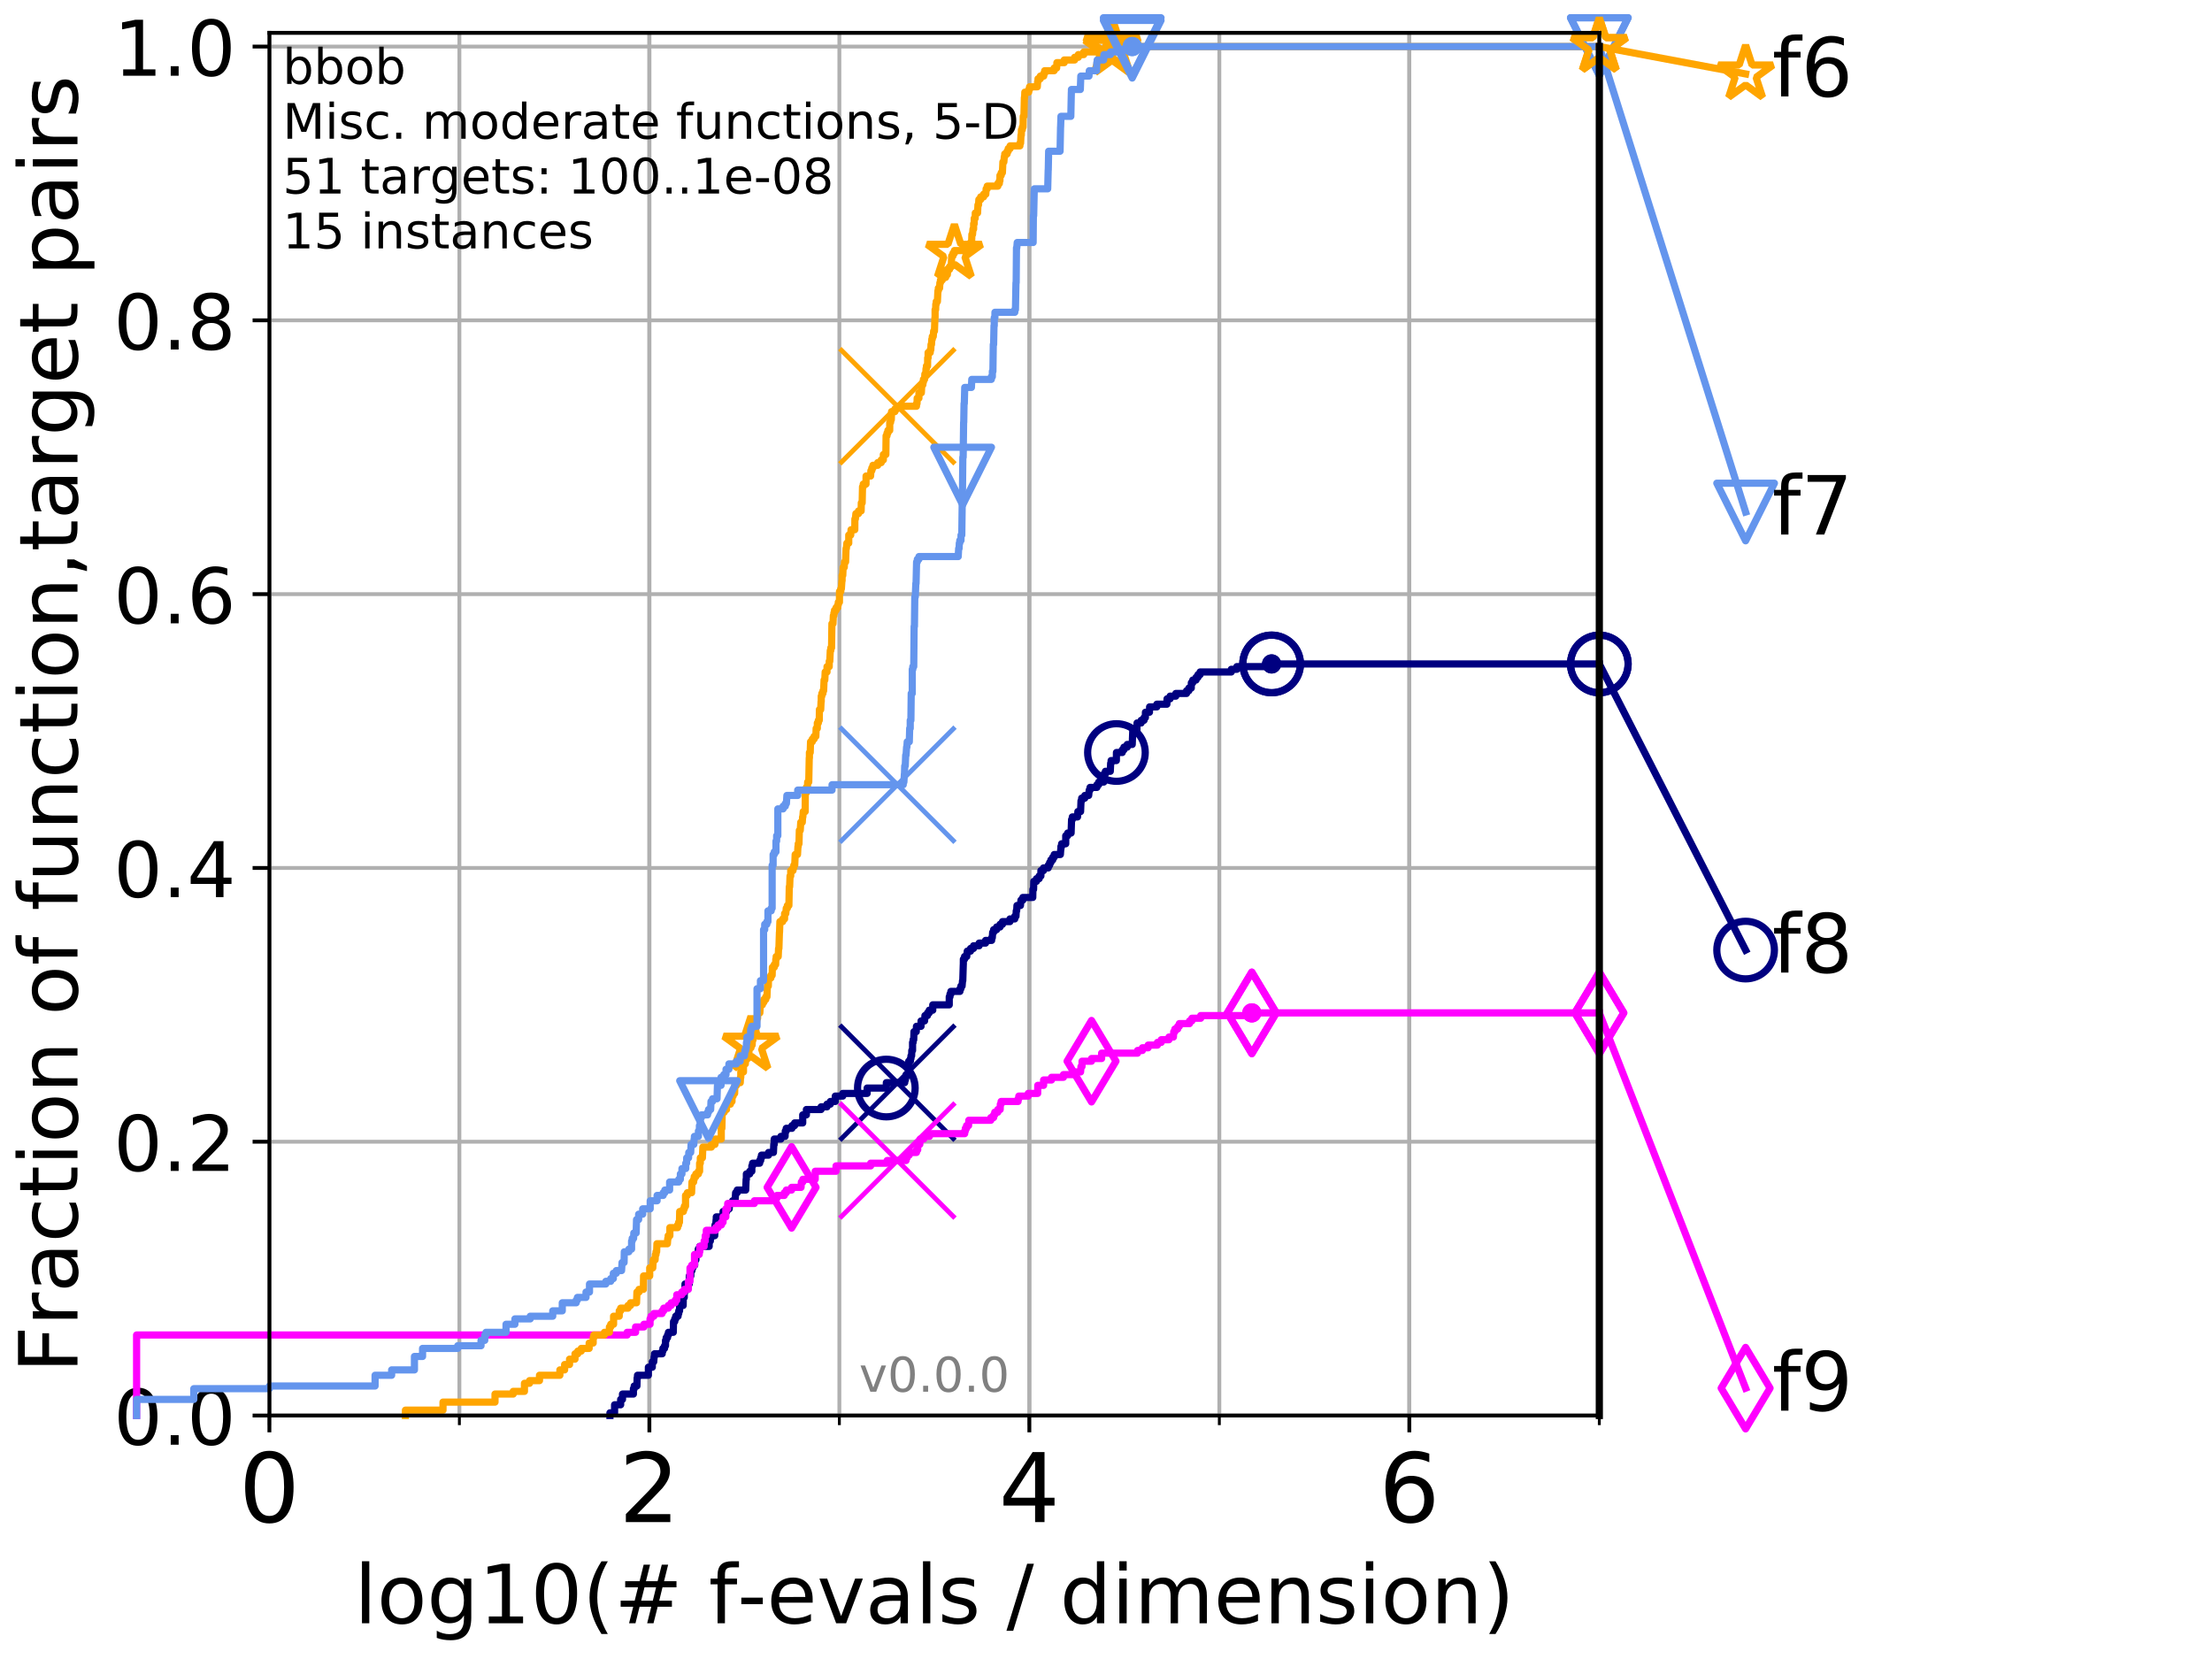 <?xml version="1.0" encoding="utf-8" standalone="no"?>
<!DOCTYPE svg PUBLIC "-//W3C//DTD SVG 1.1//EN"
  "http://www.w3.org/Graphics/SVG/1.1/DTD/svg11.dtd">
<!-- Created with matplotlib (http://matplotlib.org/) -->
<svg height="345.6pt" version="1.1" viewBox="0 0 460.8 345.6" width="460.8pt" xmlns="http://www.w3.org/2000/svg" xmlns:xlink="http://www.w3.org/1999/xlink">
 <defs>
  <style type="text/css">
*{stroke-linecap:butt;stroke-linejoin:round;}
  </style>
 </defs>
 <g id="figure_1">
  <g id="patch_1">
   <path d="M 0 345.6 
L 460.8 345.6 
L 460.8 0 
L 0 0 
z
" style="fill:#ffffff;"/>
  </g>
  <g id="axes_1">
   <g id="patch_2">
    <path d="M 56.12 294.88 
L 333.168 294.88 
L 333.168 6.845 
L 56.12 6.845 
z
" style="fill:#ffffff;"/>
   </g>
   <g id="matplotlib.axis_1">
    <g id="xtick_1">
     <g id="line2d_1">
      <path clip-path="url(#p5a5d1c4eb1)" d="M 56.12 294.88 
L 56.12 6.845 
" style="fill:none;stroke:#b0b0b0;stroke-linecap:square;stroke-width:0.8;"/>
     </g>
     <g id="line2d_2">
      <defs>
       <path d="M 0 0 
L 0 3.5 
" id="mee8ff71955" style="stroke:#000000;stroke-width:0.8;"/>
      </defs>
      <g>
       <use style="stroke:#000000;stroke-width:0.8;" x="56.12" xlink:href="#mee8ff71955" y="294.88"/>
      </g>
     </g>
     <g id="text_1">
      <!-- 0 -->
      <defs>
       <path d="M 31.781 66.406 
Q 24.172 66.406 20.328 58.906 
Q 16.5 51.422 16.5 36.375 
Q 16.5 21.391 20.328 13.891 
Q 24.172 6.391 31.781 6.391 
Q 39.453 6.391 43.281 13.891 
Q 47.125 21.391 47.125 36.375 
Q 47.125 51.422 43.281 58.906 
Q 39.453 66.406 31.781 66.406 
z
M 31.781 74.219 
Q 44.047 74.219 50.516 64.516 
Q 56.984 54.828 56.984 36.375 
Q 56.984 17.969 50.516 8.266 
Q 44.047 -1.422 31.781 -1.422 
Q 19.531 -1.422 13.062 8.266 
Q 6.594 17.969 6.594 36.375 
Q 6.594 54.828 13.062 64.516 
Q 19.531 74.219 31.781 74.219 
z
" id="DejaVuSans-30"/>
      </defs>
      <g transform="translate(49.758 317.077)scale(0.2 -0.2)">
       <use xlink:href="#DejaVuSans-30"/>
      </g>
     </g>
    </g>
    <g id="xtick_2">
     <g id="line2d_3">
      <path clip-path="url(#p5a5d1c4eb1)" d="M 135.277 294.88 
L 135.277 6.845 
" style="fill:none;stroke:#b0b0b0;stroke-linecap:square;stroke-width:0.8;"/>
     </g>
     <g id="line2d_4">
      <g>
       <use style="stroke:#000000;stroke-width:0.8;" x="135.277" xlink:href="#mee8ff71955" y="294.88"/>
      </g>
     </g>
     <g id="text_2">
      <!-- 2 -->
      <defs>
       <path d="M 19.188 8.297 
L 53.609 8.297 
L 53.609 0 
L 7.328 0 
L 7.328 8.297 
Q 12.938 14.109 22.625 23.891 
Q 32.328 33.688 34.812 36.531 
Q 39.547 41.844 41.422 45.531 
Q 43.312 49.219 43.312 52.781 
Q 43.312 58.594 39.234 62.25 
Q 35.156 65.922 28.609 65.922 
Q 23.969 65.922 18.812 64.312 
Q 13.672 62.703 7.812 59.422 
L 7.812 69.391 
Q 13.766 71.781 18.938 73 
Q 24.125 74.219 28.422 74.219 
Q 39.75 74.219 46.484 68.547 
Q 53.219 62.891 53.219 53.422 
Q 53.219 48.922 51.531 44.891 
Q 49.859 40.875 45.406 35.406 
Q 44.188 33.984 37.641 27.219 
Q 31.109 20.453 19.188 8.297 
z
" id="DejaVuSans-32"/>
      </defs>
      <g transform="translate(128.914 317.077)scale(0.2 -0.2)">
       <use xlink:href="#DejaVuSans-32"/>
      </g>
     </g>
    </g>
    <g id="xtick_3">
     <g id="line2d_5">
      <path clip-path="url(#p5a5d1c4eb1)" d="M 214.433 294.88 
L 214.433 6.845 
" style="fill:none;stroke:#b0b0b0;stroke-linecap:square;stroke-width:0.8;"/>
     </g>
     <g id="line2d_6">
      <g>
       <use style="stroke:#000000;stroke-width:0.8;" x="214.433" xlink:href="#mee8ff71955" y="294.88"/>
      </g>
     </g>
     <g id="text_3">
      <!-- 4 -->
      <defs>
       <path d="M 37.797 64.312 
L 12.891 25.391 
L 37.797 25.391 
z
M 35.203 72.906 
L 47.609 72.906 
L 47.609 25.391 
L 58.016 25.391 
L 58.016 17.188 
L 47.609 17.188 
L 47.609 0 
L 37.797 0 
L 37.797 17.188 
L 4.891 17.188 
L 4.891 26.703 
z
" id="DejaVuSans-34"/>
      </defs>
      <g transform="translate(208.071 317.077)scale(0.2 -0.2)">
       <use xlink:href="#DejaVuSans-34"/>
      </g>
     </g>
    </g>
    <g id="xtick_4">
     <g id="line2d_7">
      <path clip-path="url(#p5a5d1c4eb1)" d="M 293.59 294.88 
L 293.59 6.845 
" style="fill:none;stroke:#b0b0b0;stroke-linecap:square;stroke-width:0.8;"/>
     </g>
     <g id="line2d_8">
      <g>
       <use style="stroke:#000000;stroke-width:0.8;" x="293.59" xlink:href="#mee8ff71955" y="294.88"/>
      </g>
     </g>
     <g id="text_4">
      <!-- 6 -->
      <defs>
       <path d="M 33.016 40.375 
Q 26.375 40.375 22.484 35.828 
Q 18.609 31.297 18.609 23.391 
Q 18.609 15.531 22.484 10.953 
Q 26.375 6.391 33.016 6.391 
Q 39.656 6.391 43.531 10.953 
Q 47.406 15.531 47.406 23.391 
Q 47.406 31.297 43.531 35.828 
Q 39.656 40.375 33.016 40.375 
z
M 52.594 71.297 
L 52.594 62.312 
Q 48.875 64.062 45.094 64.984 
Q 41.312 65.922 37.594 65.922 
Q 27.828 65.922 22.672 59.328 
Q 17.531 52.734 16.797 39.406 
Q 19.672 43.656 24.016 45.922 
Q 28.375 48.188 33.594 48.188 
Q 44.578 48.188 50.953 41.516 
Q 57.328 34.859 57.328 23.391 
Q 57.328 12.156 50.688 5.359 
Q 44.047 -1.422 33.016 -1.422 
Q 20.359 -1.422 13.672 8.266 
Q 6.984 17.969 6.984 36.375 
Q 6.984 53.656 15.188 63.938 
Q 23.391 74.219 37.203 74.219 
Q 40.922 74.219 44.703 73.484 
Q 48.484 72.75 52.594 71.297 
z
" id="DejaVuSans-36"/>
      </defs>
      <g transform="translate(287.227 317.077)scale(0.2 -0.2)">
       <use xlink:href="#DejaVuSans-36"/>
      </g>
     </g>
    </g>
    <g id="xtick_5">
     <g id="line2d_9">
      <path clip-path="url(#p5a5d1c4eb1)" d="M 56.12 294.88 
L 56.12 6.845 
" style="fill:none;stroke:#b0b0b0;stroke-linecap:square;stroke-width:0.8;"/>
     </g>
     <g id="line2d_10">
      <defs>
       <path d="M 0 0 
L 0 2 
" id="m5fbb6aae47" style="stroke:#000000;stroke-width:0.6;"/>
      </defs>
      <g>
       <use style="stroke:#000000;stroke-width:0.6;" x="56.12" xlink:href="#m5fbb6aae47" y="294.88"/>
      </g>
     </g>
    </g>
    <g id="xtick_6">
     <g id="line2d_11">
      <path clip-path="url(#p5a5d1c4eb1)" d="M 95.698 294.88 
L 95.698 6.845 
" style="fill:none;stroke:#b0b0b0;stroke-linecap:square;stroke-width:0.8;"/>
     </g>
     <g id="line2d_12">
      <g>
       <use style="stroke:#000000;stroke-width:0.6;" x="95.698" xlink:href="#m5fbb6aae47" y="294.88"/>
      </g>
     </g>
    </g>
    <g id="xtick_7">
     <g id="line2d_13">
      <path clip-path="url(#p5a5d1c4eb1)" d="M 135.277 294.88 
L 135.277 6.845 
" style="fill:none;stroke:#b0b0b0;stroke-linecap:square;stroke-width:0.8;"/>
     </g>
     <g id="line2d_14">
      <g>
       <use style="stroke:#000000;stroke-width:0.6;" x="135.277" xlink:href="#m5fbb6aae47" y="294.88"/>
      </g>
     </g>
    </g>
    <g id="xtick_8">
     <g id="line2d_15">
      <path clip-path="url(#p5a5d1c4eb1)" d="M 174.855 294.88 
L 174.855 6.845 
" style="fill:none;stroke:#b0b0b0;stroke-linecap:square;stroke-width:0.8;"/>
     </g>
     <g id="line2d_16">
      <g>
       <use style="stroke:#000000;stroke-width:0.6;" x="174.855" xlink:href="#m5fbb6aae47" y="294.88"/>
      </g>
     </g>
    </g>
    <g id="xtick_9">
     <g id="line2d_17">
      <path clip-path="url(#p5a5d1c4eb1)" d="M 214.433 294.88 
L 214.433 6.845 
" style="fill:none;stroke:#b0b0b0;stroke-linecap:square;stroke-width:0.8;"/>
     </g>
     <g id="line2d_18">
      <g>
       <use style="stroke:#000000;stroke-width:0.6;" x="214.433" xlink:href="#m5fbb6aae47" y="294.88"/>
      </g>
     </g>
    </g>
    <g id="xtick_10">
     <g id="line2d_19">
      <path clip-path="url(#p5a5d1c4eb1)" d="M 254.011 294.88 
L 254.011 6.845 
" style="fill:none;stroke:#b0b0b0;stroke-linecap:square;stroke-width:0.8;"/>
     </g>
     <g id="line2d_20">
      <g>
       <use style="stroke:#000000;stroke-width:0.6;" x="254.011" xlink:href="#m5fbb6aae47" y="294.88"/>
      </g>
     </g>
    </g>
    <g id="xtick_11">
     <g id="line2d_21">
      <path clip-path="url(#p5a5d1c4eb1)" d="M 293.59 294.88 
L 293.59 6.845 
" style="fill:none;stroke:#b0b0b0;stroke-linecap:square;stroke-width:0.8;"/>
     </g>
     <g id="line2d_22">
      <g>
       <use style="stroke:#000000;stroke-width:0.6;" x="293.59" xlink:href="#m5fbb6aae47" y="294.88"/>
      </g>
     </g>
    </g>
    <g id="xtick_12">
     <g id="line2d_23">
      <path clip-path="url(#p5a5d1c4eb1)" d="M 333.168 294.88 
L 333.168 6.845 
" style="fill:none;stroke:#b0b0b0;stroke-linecap:square;stroke-width:0.8;"/>
     </g>
     <g id="line2d_24">
      <g>
       <use style="stroke:#000000;stroke-width:0.6;" x="333.168" xlink:href="#m5fbb6aae47" y="294.88"/>
      </g>
     </g>
    </g>
    <g id="text_5">
     <!-- log10(# f-evals / dimension) -->
     <defs>
      <path d="M 9.422 75.984 
L 18.406 75.984 
L 18.406 0 
L 9.422 0 
z
" id="DejaVuSans-6c"/>
      <path d="M 30.609 48.391 
Q 23.391 48.391 19.188 42.75 
Q 14.984 37.109 14.984 27.297 
Q 14.984 17.484 19.156 11.844 
Q 23.344 6.203 30.609 6.203 
Q 37.797 6.203 41.984 11.859 
Q 46.188 17.531 46.188 27.297 
Q 46.188 37.016 41.984 42.703 
Q 37.797 48.391 30.609 48.391 
z
M 30.609 56 
Q 42.328 56 49.016 48.375 
Q 55.719 40.766 55.719 27.297 
Q 55.719 13.875 49.016 6.219 
Q 42.328 -1.422 30.609 -1.422 
Q 18.844 -1.422 12.172 6.219 
Q 5.516 13.875 5.516 27.297 
Q 5.516 40.766 12.172 48.375 
Q 18.844 56 30.609 56 
z
" id="DejaVuSans-6f"/>
      <path d="M 45.406 27.984 
Q 45.406 37.75 41.375 43.109 
Q 37.359 48.484 30.078 48.484 
Q 22.859 48.484 18.828 43.109 
Q 14.797 37.75 14.797 27.984 
Q 14.797 18.266 18.828 12.891 
Q 22.859 7.516 30.078 7.516 
Q 37.359 7.516 41.375 12.891 
Q 45.406 18.266 45.406 27.984 
z
M 54.391 6.781 
Q 54.391 -7.172 48.188 -13.984 
Q 42 -20.797 29.203 -20.797 
Q 24.469 -20.797 20.266 -20.094 
Q 16.062 -19.391 12.109 -17.922 
L 12.109 -9.188 
Q 16.062 -11.328 19.922 -12.344 
Q 23.781 -13.375 27.781 -13.375 
Q 36.625 -13.375 41.016 -8.766 
Q 45.406 -4.156 45.406 5.172 
L 45.406 9.625 
Q 42.625 4.781 38.281 2.391 
Q 33.938 0 27.875 0 
Q 17.828 0 11.672 7.656 
Q 5.516 15.328 5.516 27.984 
Q 5.516 40.672 11.672 48.328 
Q 17.828 56 27.875 56 
Q 33.938 56 38.281 53.609 
Q 42.625 51.219 45.406 46.391 
L 45.406 54.688 
L 54.391 54.688 
z
" id="DejaVuSans-67"/>
      <path d="M 12.406 8.297 
L 28.516 8.297 
L 28.516 63.922 
L 10.984 60.406 
L 10.984 69.391 
L 28.422 72.906 
L 38.281 72.906 
L 38.281 8.297 
L 54.391 8.297 
L 54.391 0 
L 12.406 0 
z
" id="DejaVuSans-31"/>
      <path d="M 31 75.875 
Q 24.469 64.656 21.281 53.656 
Q 18.109 42.672 18.109 31.391 
Q 18.109 20.125 21.312 9.062 
Q 24.516 -2 31 -13.188 
L 23.188 -13.188 
Q 15.875 -1.703 12.234 9.375 
Q 8.594 20.453 8.594 31.391 
Q 8.594 42.281 12.203 53.312 
Q 15.828 64.359 23.188 75.875 
z
" id="DejaVuSans-28"/>
      <path d="M 51.125 44 
L 36.922 44 
L 32.812 27.688 
L 47.125 27.688 
z
M 43.797 71.781 
L 38.719 51.516 
L 52.984 51.516 
L 58.109 71.781 
L 65.922 71.781 
L 60.891 51.516 
L 76.125 51.516 
L 76.125 44 
L 58.984 44 
L 54.984 27.688 
L 70.516 27.688 
L 70.516 20.219 
L 53.078 20.219 
L 48 0 
L 40.188 0 
L 45.219 20.219 
L 30.906 20.219 
L 25.875 0 
L 18.016 0 
L 23.094 20.219 
L 7.719 20.219 
L 7.719 27.688 
L 24.906 27.688 
L 29 44 
L 13.281 44 
L 13.281 51.516 
L 30.906 51.516 
L 35.891 71.781 
z
" id="DejaVuSans-23"/>
      <path id="DejaVuSans-20"/>
      <path d="M 37.109 75.984 
L 37.109 68.5 
L 28.516 68.5 
Q 23.688 68.5 21.797 66.547 
Q 19.922 64.594 19.922 59.516 
L 19.922 54.688 
L 34.719 54.688 
L 34.719 47.703 
L 19.922 47.703 
L 19.922 0 
L 10.891 0 
L 10.891 47.703 
L 2.297 47.703 
L 2.297 54.688 
L 10.891 54.688 
L 10.891 58.5 
Q 10.891 67.625 15.141 71.797 
Q 19.391 75.984 28.609 75.984 
z
" id="DejaVuSans-66"/>
      <path d="M 4.891 31.391 
L 31.203 31.391 
L 31.203 23.391 
L 4.891 23.391 
z
" id="DejaVuSans-2d"/>
      <path d="M 56.203 29.594 
L 56.203 25.203 
L 14.891 25.203 
Q 15.484 15.922 20.484 11.062 
Q 25.484 6.203 34.422 6.203 
Q 39.594 6.203 44.453 7.469 
Q 49.312 8.734 54.109 11.281 
L 54.109 2.781 
Q 49.266 0.734 44.188 -0.344 
Q 39.109 -1.422 33.891 -1.422 
Q 20.797 -1.422 13.156 6.188 
Q 5.516 13.812 5.516 26.812 
Q 5.516 40.234 12.766 48.109 
Q 20.016 56 32.328 56 
Q 43.359 56 49.781 48.891 
Q 56.203 41.797 56.203 29.594 
z
M 47.219 32.234 
Q 47.125 39.594 43.094 43.984 
Q 39.062 48.391 32.422 48.391 
Q 24.906 48.391 20.391 44.141 
Q 15.875 39.891 15.188 32.172 
z
" id="DejaVuSans-65"/>
      <path d="M 2.984 54.688 
L 12.5 54.688 
L 29.594 8.797 
L 46.688 54.688 
L 56.203 54.688 
L 35.688 0 
L 23.484 0 
z
" id="DejaVuSans-76"/>
      <path d="M 34.281 27.484 
Q 23.391 27.484 19.188 25 
Q 14.984 22.516 14.984 16.5 
Q 14.984 11.719 18.141 8.906 
Q 21.297 6.109 26.703 6.109 
Q 34.188 6.109 38.703 11.406 
Q 43.219 16.703 43.219 25.484 
L 43.219 27.484 
z
M 52.203 31.203 
L 52.203 0 
L 43.219 0 
L 43.219 8.297 
Q 40.141 3.328 35.547 0.953 
Q 30.953 -1.422 24.312 -1.422 
Q 15.922 -1.422 10.953 3.297 
Q 6 8.016 6 15.922 
Q 6 25.141 12.172 29.828 
Q 18.359 34.516 30.609 34.516 
L 43.219 34.516 
L 43.219 35.406 
Q 43.219 41.609 39.141 45 
Q 35.062 48.391 27.688 48.391 
Q 23 48.391 18.547 47.266 
Q 14.109 46.141 10.016 43.891 
L 10.016 52.203 
Q 14.938 54.109 19.578 55.047 
Q 24.219 56 28.609 56 
Q 40.484 56 46.344 49.844 
Q 52.203 43.703 52.203 31.203 
z
" id="DejaVuSans-61"/>
      <path d="M 44.281 53.078 
L 44.281 44.578 
Q 40.484 46.531 36.375 47.5 
Q 32.281 48.484 27.875 48.484 
Q 21.188 48.484 17.844 46.438 
Q 14.5 44.391 14.5 40.281 
Q 14.5 37.156 16.891 35.375 
Q 19.281 33.594 26.516 31.984 
L 29.594 31.297 
Q 39.156 29.25 43.188 25.516 
Q 47.219 21.781 47.219 15.094 
Q 47.219 7.469 41.188 3.016 
Q 35.156 -1.422 24.609 -1.422 
Q 20.219 -1.422 15.453 -0.562 
Q 10.688 0.297 5.422 2 
L 5.422 11.281 
Q 10.406 8.688 15.234 7.391 
Q 20.062 6.109 24.812 6.109 
Q 31.156 6.109 34.562 8.281 
Q 37.984 10.453 37.984 14.406 
Q 37.984 18.062 35.516 20.016 
Q 33.062 21.969 24.703 23.781 
L 21.578 24.516 
Q 13.234 26.266 9.516 29.906 
Q 5.812 33.547 5.812 39.891 
Q 5.812 47.609 11.281 51.797 
Q 16.75 56 26.812 56 
Q 31.781 56 36.172 55.266 
Q 40.578 54.547 44.281 53.078 
z
" id="DejaVuSans-73"/>
      <path d="M 25.391 72.906 
L 33.688 72.906 
L 8.297 -9.281 
L 0 -9.281 
z
" id="DejaVuSans-2f"/>
      <path d="M 45.406 46.391 
L 45.406 75.984 
L 54.391 75.984 
L 54.391 0 
L 45.406 0 
L 45.406 8.203 
Q 42.578 3.328 38.25 0.953 
Q 33.938 -1.422 27.875 -1.422 
Q 17.969 -1.422 11.734 6.484 
Q 5.516 14.406 5.516 27.297 
Q 5.516 40.188 11.734 48.094 
Q 17.969 56 27.875 56 
Q 33.938 56 38.25 53.625 
Q 42.578 51.266 45.406 46.391 
z
M 14.797 27.297 
Q 14.797 17.391 18.875 11.75 
Q 22.953 6.109 30.078 6.109 
Q 37.203 6.109 41.297 11.75 
Q 45.406 17.391 45.406 27.297 
Q 45.406 37.203 41.297 42.844 
Q 37.203 48.484 30.078 48.484 
Q 22.953 48.484 18.875 42.844 
Q 14.797 37.203 14.797 27.297 
z
" id="DejaVuSans-64"/>
      <path d="M 9.422 54.688 
L 18.406 54.688 
L 18.406 0 
L 9.422 0 
z
M 9.422 75.984 
L 18.406 75.984 
L 18.406 64.594 
L 9.422 64.594 
z
" id="DejaVuSans-69"/>
      <path d="M 52 44.188 
Q 55.375 50.25 60.062 53.125 
Q 64.75 56 71.094 56 
Q 79.641 56 84.281 50.016 
Q 88.922 44.047 88.922 33.016 
L 88.922 0 
L 79.891 0 
L 79.891 32.719 
Q 79.891 40.578 77.094 44.375 
Q 74.312 48.188 68.609 48.188 
Q 61.625 48.188 57.562 43.547 
Q 53.516 38.922 53.516 30.906 
L 53.516 0 
L 44.484 0 
L 44.484 32.719 
Q 44.484 40.625 41.703 44.406 
Q 38.922 48.188 33.109 48.188 
Q 26.219 48.188 22.156 43.531 
Q 18.109 38.875 18.109 30.906 
L 18.109 0 
L 9.078 0 
L 9.078 54.688 
L 18.109 54.688 
L 18.109 46.188 
Q 21.188 51.219 25.484 53.609 
Q 29.781 56 35.688 56 
Q 41.656 56 45.828 52.969 
Q 50 49.953 52 44.188 
z
" id="DejaVuSans-6d"/>
      <path d="M 54.891 33.016 
L 54.891 0 
L 45.906 0 
L 45.906 32.719 
Q 45.906 40.484 42.875 44.328 
Q 39.844 48.188 33.797 48.188 
Q 26.516 48.188 22.312 43.547 
Q 18.109 38.922 18.109 30.906 
L 18.109 0 
L 9.078 0 
L 9.078 54.688 
L 18.109 54.688 
L 18.109 46.188 
Q 21.344 51.125 25.703 53.562 
Q 30.078 56 35.797 56 
Q 45.219 56 50.047 50.172 
Q 54.891 44.344 54.891 33.016 
z
" id="DejaVuSans-6e"/>
      <path d="M 8.016 75.875 
L 15.828 75.875 
Q 23.141 64.359 26.781 53.312 
Q 30.422 42.281 30.422 31.391 
Q 30.422 20.453 26.781 9.375 
Q 23.141 -1.703 15.828 -13.188 
L 8.016 -13.188 
Q 14.5 -2 17.703 9.062 
Q 20.906 20.125 20.906 31.391 
Q 20.906 42.672 17.703 53.656 
Q 14.5 64.656 8.016 75.875 
z
" id="DejaVuSans-29"/>
     </defs>
     <g transform="translate(73.803 338.154)scale(0.17 -0.17)">
      <use xlink:href="#DejaVuSans-6c"/>
      <use x="27.783" xlink:href="#DejaVuSans-6f"/>
      <use x="88.965" xlink:href="#DejaVuSans-67"/>
      <use x="152.441" xlink:href="#DejaVuSans-31"/>
      <use x="216.064" xlink:href="#DejaVuSans-30"/>
      <use x="279.688" xlink:href="#DejaVuSans-28"/>
      <use x="318.701" xlink:href="#DejaVuSans-23"/>
      <use x="402.49" xlink:href="#DejaVuSans-20"/>
      <use x="434.277" xlink:href="#DejaVuSans-66"/>
      <use x="469.404" xlink:href="#DejaVuSans-2d"/>
      <use x="505.488" xlink:href="#DejaVuSans-65"/>
      <use x="567.012" xlink:href="#DejaVuSans-76"/>
      <use x="626.191" xlink:href="#DejaVuSans-61"/>
      <use x="687.471" xlink:href="#DejaVuSans-6c"/>
      <use x="715.254" xlink:href="#DejaVuSans-73"/>
      <use x="767.354" xlink:href="#DejaVuSans-20"/>
      <use x="799.141" xlink:href="#DejaVuSans-2f"/>
      <use x="832.832" xlink:href="#DejaVuSans-20"/>
      <use x="864.619" xlink:href="#DejaVuSans-64"/>
      <use x="928.096" xlink:href="#DejaVuSans-69"/>
      <use x="955.879" xlink:href="#DejaVuSans-6d"/>
      <use x="1053.291" xlink:href="#DejaVuSans-65"/>
      <use x="1114.814" xlink:href="#DejaVuSans-6e"/>
      <use x="1178.193" xlink:href="#DejaVuSans-73"/>
      <use x="1230.293" xlink:href="#DejaVuSans-69"/>
      <use x="1258.076" xlink:href="#DejaVuSans-6f"/>
      <use x="1319.258" xlink:href="#DejaVuSans-6e"/>
      <use x="1382.637" xlink:href="#DejaVuSans-29"/>
     </g>
    </g>
   </g>
   <g id="matplotlib.axis_2">
    <g id="ytick_1">
     <g id="line2d_25">
      <path clip-path="url(#p5a5d1c4eb1)" d="M 56.12 294.88 
L 333.168 294.88 
" style="fill:none;stroke:#b0b0b0;stroke-linecap:square;stroke-width:0.8;"/>
     </g>
     <g id="line2d_26">
      <defs>
       <path d="M 0 0 
L -3.5 0 
" id="m88b6157455" style="stroke:#000000;stroke-width:0.8;"/>
      </defs>
      <g>
       <use style="stroke:#000000;stroke-width:0.8;" x="56.12" xlink:href="#m88b6157455" y="294.88"/>
      </g>
     </g>
     <g id="text_6">
      <!-- 0.0 -->
      <defs>
       <path d="M 10.688 12.406 
L 21 12.406 
L 21 0 
L 10.688 0 
z
" id="DejaVuSans-2e"/>
      </defs>
      <g transform="translate(23.675 300.959)scale(0.16 -0.16)">
       <use xlink:href="#DejaVuSans-30"/>
       <use x="63.623" xlink:href="#DejaVuSans-2e"/>
       <use x="95.41" xlink:href="#DejaVuSans-30"/>
      </g>
     </g>
    </g>
    <g id="ytick_2">
     <g id="line2d_27">
      <path clip-path="url(#p5a5d1c4eb1)" d="M 56.12 237.843 
L 333.168 237.843 
" style="fill:none;stroke:#b0b0b0;stroke-linecap:square;stroke-width:0.8;"/>
     </g>
     <g id="line2d_28">
      <g>
       <use style="stroke:#000000;stroke-width:0.8;" x="56.12" xlink:href="#m88b6157455" y="237.843"/>
      </g>
     </g>
     <g id="text_7">
      <!-- 0.2 -->
      <g transform="translate(23.675 243.922)scale(0.16 -0.16)">
       <use xlink:href="#DejaVuSans-30"/>
       <use x="63.623" xlink:href="#DejaVuSans-2e"/>
       <use x="95.41" xlink:href="#DejaVuSans-32"/>
      </g>
     </g>
    </g>
    <g id="ytick_3">
     <g id="line2d_29">
      <path clip-path="url(#p5a5d1c4eb1)" d="M 56.12 180.807 
L 333.168 180.807 
" style="fill:none;stroke:#b0b0b0;stroke-linecap:square;stroke-width:0.8;"/>
     </g>
     <g id="line2d_30">
      <g>
       <use style="stroke:#000000;stroke-width:0.8;" x="56.12" xlink:href="#m88b6157455" y="180.807"/>
      </g>
     </g>
     <g id="text_8">
      <!-- 0.4 -->
      <g transform="translate(23.675 186.886)scale(0.16 -0.16)">
       <use xlink:href="#DejaVuSans-30"/>
       <use x="63.623" xlink:href="#DejaVuSans-2e"/>
       <use x="95.41" xlink:href="#DejaVuSans-34"/>
      </g>
     </g>
    </g>
    <g id="ytick_4">
     <g id="line2d_31">
      <path clip-path="url(#p5a5d1c4eb1)" d="M 56.12 123.77 
L 333.168 123.77 
" style="fill:none;stroke:#b0b0b0;stroke-linecap:square;stroke-width:0.8;"/>
     </g>
     <g id="line2d_32">
      <g>
       <use style="stroke:#000000;stroke-width:0.8;" x="56.12" xlink:href="#m88b6157455" y="123.77"/>
      </g>
     </g>
     <g id="text_9">
      <!-- 0.6 -->
      <g transform="translate(23.675 129.849)scale(0.16 -0.16)">
       <use xlink:href="#DejaVuSans-30"/>
       <use x="63.623" xlink:href="#DejaVuSans-2e"/>
       <use x="95.41" xlink:href="#DejaVuSans-36"/>
      </g>
     </g>
    </g>
    <g id="ytick_5">
     <g id="line2d_33">
      <path clip-path="url(#p5a5d1c4eb1)" d="M 56.12 66.734 
L 333.168 66.734 
" style="fill:none;stroke:#b0b0b0;stroke-linecap:square;stroke-width:0.8;"/>
     </g>
     <g id="line2d_34">
      <g>
       <use style="stroke:#000000;stroke-width:0.8;" x="56.12" xlink:href="#m88b6157455" y="66.734"/>
      </g>
     </g>
     <g id="text_10">
      <!-- 0.8 -->
      <defs>
       <path d="M 31.781 34.625 
Q 24.75 34.625 20.719 30.859 
Q 16.703 27.094 16.703 20.516 
Q 16.703 13.922 20.719 10.156 
Q 24.75 6.391 31.781 6.391 
Q 38.812 6.391 42.859 10.172 
Q 46.922 13.969 46.922 20.516 
Q 46.922 27.094 42.891 30.859 
Q 38.875 34.625 31.781 34.625 
z
M 21.922 38.812 
Q 15.578 40.375 12.031 44.719 
Q 8.5 49.078 8.5 55.328 
Q 8.5 64.062 14.719 69.141 
Q 20.953 74.219 31.781 74.219 
Q 42.672 74.219 48.875 69.141 
Q 55.078 64.062 55.078 55.328 
Q 55.078 49.078 51.531 44.719 
Q 48 40.375 41.703 38.812 
Q 48.828 37.156 52.797 32.312 
Q 56.781 27.484 56.781 20.516 
Q 56.781 9.906 50.312 4.234 
Q 43.844 -1.422 31.781 -1.422 
Q 19.734 -1.422 13.25 4.234 
Q 6.781 9.906 6.781 20.516 
Q 6.781 27.484 10.781 32.312 
Q 14.797 37.156 21.922 38.812 
z
M 18.312 54.391 
Q 18.312 48.734 21.844 45.562 
Q 25.391 42.391 31.781 42.391 
Q 38.141 42.391 41.719 45.562 
Q 45.312 48.734 45.312 54.391 
Q 45.312 60.062 41.719 63.234 
Q 38.141 66.406 31.781 66.406 
Q 25.391 66.406 21.844 63.234 
Q 18.312 60.062 18.312 54.391 
z
" id="DejaVuSans-38"/>
      </defs>
      <g transform="translate(23.675 72.812)scale(0.16 -0.16)">
       <use xlink:href="#DejaVuSans-30"/>
       <use x="63.623" xlink:href="#DejaVuSans-2e"/>
       <use x="95.41" xlink:href="#DejaVuSans-38"/>
      </g>
     </g>
    </g>
    <g id="ytick_6">
     <g id="line2d_35">
      <path clip-path="url(#p5a5d1c4eb1)" d="M 56.12 9.697 
L 333.168 9.697 
" style="fill:none;stroke:#b0b0b0;stroke-linecap:square;stroke-width:0.8;"/>
     </g>
     <g id="line2d_36">
      <g>
       <use style="stroke:#000000;stroke-width:0.8;" x="56.12" xlink:href="#m88b6157455" y="9.697"/>
      </g>
     </g>
     <g id="text_11">
      <!-- 1.0 -->
      <g transform="translate(23.675 15.776)scale(0.16 -0.16)">
       <use xlink:href="#DejaVuSans-31"/>
       <use x="63.623" xlink:href="#DejaVuSans-2e"/>
       <use x="95.41" xlink:href="#DejaVuSans-30"/>
      </g>
     </g>
    </g>
    <g id="text_12">
     <!-- Fraction of function,target pairs -->
     <defs>
      <path d="M 9.812 72.906 
L 51.703 72.906 
L 51.703 64.594 
L 19.672 64.594 
L 19.672 43.109 
L 48.578 43.109 
L 48.578 34.812 
L 19.672 34.812 
L 19.672 0 
L 9.812 0 
z
" id="DejaVuSans-46"/>
      <path d="M 41.109 46.297 
Q 39.594 47.172 37.812 47.578 
Q 36.031 48 33.891 48 
Q 26.266 48 22.188 43.047 
Q 18.109 38.094 18.109 28.812 
L 18.109 0 
L 9.078 0 
L 9.078 54.688 
L 18.109 54.688 
L 18.109 46.188 
Q 20.953 51.172 25.484 53.578 
Q 30.031 56 36.531 56 
Q 37.453 56 38.578 55.875 
Q 39.703 55.766 41.062 55.516 
z
" id="DejaVuSans-72"/>
      <path d="M 48.781 52.594 
L 48.781 44.188 
Q 44.969 46.297 41.141 47.344 
Q 37.312 48.391 33.406 48.391 
Q 24.656 48.391 19.812 42.844 
Q 14.984 37.312 14.984 27.297 
Q 14.984 17.281 19.812 11.734 
Q 24.656 6.203 33.406 6.203 
Q 37.312 6.203 41.141 7.25 
Q 44.969 8.297 48.781 10.406 
L 48.781 2.094 
Q 45.016 0.344 40.984 -0.531 
Q 36.969 -1.422 32.422 -1.422 
Q 20.062 -1.422 12.781 6.344 
Q 5.516 14.109 5.516 27.297 
Q 5.516 40.672 12.859 48.328 
Q 20.219 56 33.016 56 
Q 37.156 56 41.109 55.141 
Q 45.062 54.297 48.781 52.594 
z
" id="DejaVuSans-63"/>
      <path d="M 18.312 70.219 
L 18.312 54.688 
L 36.812 54.688 
L 36.812 47.703 
L 18.312 47.703 
L 18.312 18.016 
Q 18.312 11.328 20.141 9.422 
Q 21.969 7.516 27.594 7.516 
L 36.812 7.516 
L 36.812 0 
L 27.594 0 
Q 17.188 0 13.234 3.875 
Q 9.281 7.766 9.281 18.016 
L 9.281 47.703 
L 2.688 47.703 
L 2.688 54.688 
L 9.281 54.688 
L 9.281 70.219 
z
" id="DejaVuSans-74"/>
      <path d="M 8.5 21.578 
L 8.5 54.688 
L 17.484 54.688 
L 17.484 21.922 
Q 17.484 14.156 20.5 10.266 
Q 23.531 6.391 29.594 6.391 
Q 36.859 6.391 41.078 11.031 
Q 45.312 15.672 45.312 23.688 
L 45.312 54.688 
L 54.297 54.688 
L 54.297 0 
L 45.312 0 
L 45.312 8.406 
Q 42.047 3.422 37.719 1 
Q 33.406 -1.422 27.688 -1.422 
Q 18.266 -1.422 13.375 4.438 
Q 8.5 10.297 8.5 21.578 
z
M 31.109 56 
z
" id="DejaVuSans-75"/>
      <path d="M 11.719 12.406 
L 22.016 12.406 
L 22.016 4 
L 14.016 -11.625 
L 7.719 -11.625 
L 11.719 4 
z
" id="DejaVuSans-2c"/>
      <path d="M 18.109 8.203 
L 18.109 -20.797 
L 9.078 -20.797 
L 9.078 54.688 
L 18.109 54.688 
L 18.109 46.391 
Q 20.953 51.266 25.266 53.625 
Q 29.594 56 35.594 56 
Q 45.562 56 51.781 48.094 
Q 58.016 40.188 58.016 27.297 
Q 58.016 14.406 51.781 6.484 
Q 45.562 -1.422 35.594 -1.422 
Q 29.594 -1.422 25.266 0.953 
Q 20.953 3.328 18.109 8.203 
z
M 48.688 27.297 
Q 48.688 37.203 44.609 42.844 
Q 40.531 48.484 33.406 48.484 
Q 26.266 48.484 22.188 42.844 
Q 18.109 37.203 18.109 27.297 
Q 18.109 17.391 22.188 11.75 
Q 26.266 6.109 33.406 6.109 
Q 40.531 6.109 44.609 11.75 
Q 48.688 17.391 48.688 27.297 
z
" id="DejaVuSans-70"/>
     </defs>
     <g transform="translate(16.14 286.002)rotate(-90)scale(0.17 -0.17)">
      <use xlink:href="#DejaVuSans-46"/>
      <use x="57.41" xlink:href="#DejaVuSans-72"/>
      <use x="98.523" xlink:href="#DejaVuSans-61"/>
      <use x="159.803" xlink:href="#DejaVuSans-63"/>
      <use x="214.783" xlink:href="#DejaVuSans-74"/>
      <use x="253.992" xlink:href="#DejaVuSans-69"/>
      <use x="281.775" xlink:href="#DejaVuSans-6f"/>
      <use x="342.957" xlink:href="#DejaVuSans-6e"/>
      <use x="406.336" xlink:href="#DejaVuSans-20"/>
      <use x="438.123" xlink:href="#DejaVuSans-6f"/>
      <use x="499.305" xlink:href="#DejaVuSans-66"/>
      <use x="534.51" xlink:href="#DejaVuSans-20"/>
      <use x="566.297" xlink:href="#DejaVuSans-66"/>
      <use x="601.502" xlink:href="#DejaVuSans-75"/>
      <use x="664.881" xlink:href="#DejaVuSans-6e"/>
      <use x="728.26" xlink:href="#DejaVuSans-63"/>
      <use x="783.24" xlink:href="#DejaVuSans-74"/>
      <use x="822.449" xlink:href="#DejaVuSans-69"/>
      <use x="850.232" xlink:href="#DejaVuSans-6f"/>
      <use x="911.414" xlink:href="#DejaVuSans-6e"/>
      <use x="974.793" xlink:href="#DejaVuSans-2c"/>
      <use x="1006.58" xlink:href="#DejaVuSans-74"/>
      <use x="1045.789" xlink:href="#DejaVuSans-61"/>
      <use x="1107.068" xlink:href="#DejaVuSans-72"/>
      <use x="1148.166" xlink:href="#DejaVuSans-67"/>
      <use x="1211.643" xlink:href="#DejaVuSans-65"/>
      <use x="1273.166" xlink:href="#DejaVuSans-74"/>
      <use x="1312.375" xlink:href="#DejaVuSans-20"/>
      <use x="1344.162" xlink:href="#DejaVuSans-70"/>
      <use x="1407.639" xlink:href="#DejaVuSans-61"/>
      <use x="1468.918" xlink:href="#DejaVuSans-69"/>
      <use x="1496.701" xlink:href="#DejaVuSans-72"/>
      <use x="1537.814" xlink:href="#DejaVuSans-73"/>
     </g>
    </g>
   </g>
   <g id="line2d_37">
    <defs>
     <path d="M 0 1.5 
C 0.398 1.5 0.779 1.342 1.061 1.061 
C 1.342 0.779 1.5 0.398 1.5 0 
C 1.5 -0.398 1.342 -0.779 1.061 -1.061 
C 0.779 -1.342 0.398 -1.5 0 -1.5 
C -0.398 -1.5 -0.779 -1.342 -1.061 -1.061 
C -1.342 -0.779 -1.5 -0.398 -1.5 0 
C -1.5 0.398 -1.342 0.779 -1.061 1.061 
C -0.779 1.342 -0.398 1.5 0 1.5 
z
" id="m942640756e" style="stroke:#000080;"/>
    </defs>
    <g>
     <use style="fill:#000080;stroke:#000080;" x="264.899" xlink:href="#m942640756e" y="138.309"/>
     <use style="fill:#000080;stroke:#000080;" x="264.899" xlink:href="#m942640756e" y="138.309"/>
    </g>
   </g>
   <g id="line2d_38">
    <path d="M 127.06 294.88 
L 127.06 294.321 
L 128.03 294.321 
L 128.03 292.643 
L 129.293 292.643 
L 129.293 291.525 
L 129.678 291.525 
L 129.678 290.407 
L 131.949 290.407 
L 131.949 289.288 
L 132.115 289.288 
L 132.115 288.729 
L 132.684 288.729 
L 132.724 287.051 
L 132.804 287.051 
L 132.804 286.492 
L 135.069 286.492 
L 135.069 284.815 
L 135.884 284.815 
L 135.884 283.696 
L 136.181 283.696 
L 136.278 282.578 
L 136.343 282.578 
L 136.343 282.019 
L 137.946 282.019 
L 137.946 281.46 
L 138.092 281.46 
L 138.092 280.9 
L 138.439 280.9 
L 138.439 280.341 
L 138.638 280.341 
L 138.638 279.223 
L 138.779 279.223 
L 138.779 278.664 
L 139.057 278.664 
L 139.057 278.105 
L 139.249 278.105 
L 139.249 277.545 
L 140.256 277.545 
L 140.307 275.309 
L 140.562 275.309 
L 140.562 274.749 
L 140.763 274.749 
L 140.763 274.19 
L 141.255 274.19 
L 141.255 273.631 
L 141.4 273.631 
L 141.4 273.072 
L 141.568 273.072 
L 141.568 271.954 
L 142.315 271.954 
L 142.337 270.276 
L 142.541 270.276 
L 142.541 269.158 
L 142.676 269.158 
L 142.698 267.48 
L 143.59 267.48 
L 143.59 265.803 
L 143.905 265.803 
L 143.905 264.684 
L 144.153 264.684 
L 144.153 264.125 
L 144.337 264.125 
L 144.337 263.566 
L 144.718 263.566 
L 144.718 262.447 
L 144.974 262.447 
L 144.974 261.329 
L 145.456 261.329 
L 145.456 260.211 
L 145.758 260.211 
L 145.758 259.652 
L 147.732 259.652 
L 147.732 258.533 
L 147.98 258.533 
L 147.98 257.974 
L 148.095 257.974 
L 148.095 257.415 
L 148.891 257.415 
L 148.954 255.178 
L 149.093 255.178 
L 149.185 254.06 
L 149.215 254.06 
L 149.215 253.501 
L 150.623 253.501 
L 150.623 252.382 
L 151.407 252.382 
L 151.407 251.823 
L 151.911 251.823 
L 151.911 250.705 
L 152.615 250.705 
L 152.615 250.145 
L 153.133 250.145 
L 153.242 248.468 
L 153.577 248.468 
L 153.577 247.909 
L 155.345 247.909 
L 155.43 245.672 
L 155.483 245.672 
L 155.483 244.554 
L 156.18 244.554 
L 156.18 243.994 
L 156.622 243.994 
L 156.622 242.876 
L 156.78 242.876 
L 156.78 242.317 
L 158.251 242.317 
L 158.251 241.758 
L 158.466 241.758 
L 158.466 241.199 
L 158.626 241.199 
L 158.626 240.639 
L 160.099 240.639 
L 160.099 240.08 
L 161.122 240.08 
L 161.191 238.403 
L 161.289 238.403 
L 161.289 237.284 
L 162.67 237.284 
L 162.67 236.725 
L 163.549 236.725 
L 163.588 235.607 
L 163.786 235.607 
L 163.786 235.048 
L 164.98 235.048 
L 164.98 234.488 
L 165.533 234.488 
L 165.533 233.929 
L 167.221 233.929 
L 167.221 232.252 
L 167.987 232.252 
L 167.987 231.133 
L 171.045 231.133 
L 171.045 230.574 
L 172.278 230.574 
L 172.278 230.015 
L 172.979 230.015 
L 172.979 229.456 
L 174.002 229.456 
L 174.002 228.337 
L 175.565 228.337 
L 175.565 227.778 
L 180.643 227.778 
L 180.643 226.66 
L 184.642 226.66 
L 184.642 225.541 
L 188.467 225.541 
L 188.467 224.982 
L 188.614 224.982 
L 188.614 224.423 
L 188.754 224.423 
L 188.754 223.864 
L 189.192 223.864 
L 189.302 221.068 
L 189.661 221.068 
L 189.661 220.509 
L 189.772 220.509 
L 189.772 219.95 
L 189.909 219.95 
L 189.943 218.831 
L 190.104 218.831 
L 190.104 217.154 
L 190.215 217.154 
L 190.215 216.594 
L 190.344 216.594 
L 190.397 214.917 
L 190.873 214.917 
L 190.914 213.799 
L 191.869 213.799 
L 191.869 212.68 
L 192.609 212.68 
L 192.683 211.562 
L 193.215 211.562 
L 193.215 211.003 
L 193.576 211.003 
L 193.576 210.443 
L 194.31 210.443 
L 194.31 209.325 
L 197.745 209.325 
L 197.745 207.648 
L 197.899 207.648 
L 197.899 207.088 
L 198.083 207.088 
L 198.083 206.529 
L 199.971 206.529 
L 199.971 205.97 
L 200.172 205.97 
L 200.172 205.411 
L 200.422 205.411 
L 200.51 204.292 
L 200.564 204.292 
L 200.67 200.937 
L 200.677 200.937 
L 200.687 199.819 
L 200.934 199.819 
L 200.934 199.26 
L 201.389 199.26 
L 201.496 198.141 
L 202.181 198.141 
L 202.181 197.582 
L 202.801 197.582 
L 202.801 197.023 
L 203.971 197.023 
L 203.971 196.464 
L 205.314 196.464 
L 205.314 195.905 
L 206.577 195.905 
L 206.577 195.346 
L 206.714 195.346 
L 206.789 194.227 
L 206.987 194.227 
L 206.987 193.668 
L 207.616 193.668 
L 207.616 193.109 
L 208.332 193.109 
L 208.332 192.55 
L 208.837 192.55 
L 208.837 191.99 
L 210.388 191.99 
L 210.388 191.431 
L 211.392 191.431 
L 211.392 190.872 
L 211.649 190.872 
L 211.701 189.754 
L 211.787 189.754 
L 211.853 188.635 
L 212.579 188.635 
L 212.684 187.517 
L 213.077 187.517 
L 213.077 186.958 
L 215.144 186.958 
L 215.171 185.28 
L 215.312 185.28 
L 215.358 183.603 
L 215.918 183.603 
L 215.918 183.044 
L 216.475 183.044 
L 216.475 182.484 
L 216.838 182.484 
L 216.838 181.366 
L 217.377 181.366 
L 217.377 180.807 
L 218.368 180.807 
L 218.368 180.248 
L 218.658 180.248 
L 218.658 179.688 
L 218.921 179.688 
L 218.921 179.129 
L 219.311 179.129 
L 219.311 178.57 
L 219.619 178.57 
L 219.619 178.011 
L 220.897 178.011 
L 220.977 176.893 
L 221.009 176.893 
L 221.009 176.333 
L 221.152 176.333 
L 221.152 175.774 
L 222.012 175.774 
L 222.012 174.097 
L 222.413 174.097 
L 222.413 173.537 
L 223.13 173.537 
L 223.228 170.742 
L 223.383 170.742 
L 223.383 170.182 
L 224.468 170.182 
L 224.54 169.064 
L 225.105 169.064 
L 225.193 166.827 
L 225.332 166.827 
L 225.332 166.268 
L 225.985 166.268 
L 225.985 165.709 
L 226.791 165.709 
L 226.899 164.591 
L 227.077 164.591 
L 227.077 164.031 
L 228.506 164.031 
L 228.506 163.472 
L 228.879 163.472 
L 228.879 162.913 
L 229.941 162.913 
L 229.971 161.235 
L 230.278 161.235 
L 230.278 160.676 
L 231.295 160.676 
L 231.37 158.999 
L 231.463 158.999 
L 231.463 158.44 
L 232.559 158.44 
L 232.576 156.762 
L 233.785 156.762 
L 233.785 156.203 
L 234.135 156.203 
L 234.135 155.644 
L 234.823 155.644 
L 234.823 155.084 
L 235.865 155.084 
L 235.973 152.289 
L 236.835 152.289 
L 236.87 150.611 
L 237.726 150.611 
L 237.726 150.052 
L 238.326 150.052 
L 238.326 149.493 
L 238.607 149.493 
L 238.614 148.374 
L 239.455 148.374 
L 239.484 147.256 
L 240.993 147.256 
L 240.993 146.697 
L 243.082 146.697 
L 243.115 145.578 
L 243.756 145.578 
L 243.756 145.019 
L 244.945 145.019 
L 244.945 144.46 
L 247.177 144.46 
L 247.177 143.901 
L 247.657 143.901 
L 247.657 143.342 
L 248.163 143.342 
L 248.179 142.223 
L 248.478 142.223 
L 248.478 141.664 
L 249.162 141.664 
L 249.162 141.105 
L 249.558 141.105 
L 249.558 140.546 
L 250.002 140.546 
L 250.002 139.987 
L 256.5 139.987 
L 256.5 139.427 
L 257.661 139.427 
L 257.661 138.868 
L 264.899 138.868 
L 264.899 138.309 
L 333.168 138.309 
L 333.168 138.309 
" style="fill:none;stroke:#000080;stroke-linecap:square;stroke-width:1.5;"/>
   </g>
   <g id="line2d_39">
    <defs>
     <path d="M 0 6 
C 1.591 6 3.117 5.368 4.243 4.243 
C 5.368 3.117 6 1.591 6 0 
C 6 -1.591 5.368 -3.117 4.243 -4.243 
C 3.117 -5.368 1.591 -6 0 -6 
C -1.591 -6 -3.117 -5.368 -4.243 -4.243 
C -5.368 -3.117 -6 -1.591 -6 0 
C -6 1.591 -5.368 3.117 -4.243 4.243 
C -3.117 5.368 -1.591 6 0 6 
z
" id="m7ca7dd645b" style="stroke:#000080;stroke-width:1.5;"/>
    </defs>
    <g>
     <use style="fill-opacity:0;stroke:#000080;stroke-width:1.5;" x="184.642" xlink:href="#m7ca7dd645b" y="226.66"/>
     <use style="fill-opacity:0;stroke:#000080;stroke-width:1.5;" x="232.576" xlink:href="#m7ca7dd645b" y="156.762"/>
     <use style="fill-opacity:0;stroke:#000080;stroke-width:1.5;" x="264.899" xlink:href="#m7ca7dd645b" y="138.309"/>
     <use style="fill-opacity:0;stroke:#000080;stroke-width:1.5;" x="264.899" xlink:href="#m7ca7dd645b" y="138.309"/>
     <use style="fill-opacity:0;stroke:#000080;stroke-width:1.5;" x="333.168" xlink:href="#m7ca7dd645b" y="138.309"/>
    </g>
   </g>
   <g id="line2d_40">
    <path style="fill:none;stroke:#000080;stroke-linecap:square;stroke-width:1.5;"/>
    <g/>
   </g>
   <g id="line2d_41">
    <path clip-path="url(#p5a5d1c4eb1)" d="M 186.942 225.541 
" style="fill:none;stroke:#000080;stroke-linecap:square;stroke-width:1.5;"/>
    <defs>
     <path d="M -12 12 
L 12 -12 
M -12 -12 
L 12 12 
" id="m1e112b4e77" style="stroke:#000080;"/>
    </defs>
    <g clip-path="url(#p5a5d1c4eb1)">
     <use style="fill:#000080;stroke:#000080;" x="186.942" xlink:href="#m1e112b4e77" y="225.541"/>
    </g>
   </g>
   <g id="line2d_42">
    <defs>
     <path d="M 0 1.5 
C 0.398 1.5 0.779 1.342 1.061 1.061 
C 1.342 0.779 1.5 0.398 1.5 0 
C 1.5 -0.398 1.342 -0.779 1.061 -1.061 
C 0.779 -1.342 0.398 -1.5 0 -1.5 
C -0.398 -1.5 -0.779 -1.342 -1.061 -1.061 
C -1.342 -0.779 -1.5 -0.398 -1.5 0 
C -1.5 0.398 -1.342 0.779 -1.061 1.061 
C -0.779 1.342 -0.398 1.5 0 1.5 
z
" id="m02ce2a14b4" style="stroke:#ff00ff;"/>
    </defs>
    <g>
     <use style="fill:#ff00ff;stroke:#ff00ff;" x="260.776" xlink:href="#m02ce2a14b4" y="211.003"/>
     <use style="fill:#ff00ff;stroke:#ff00ff;" x="260.776" xlink:href="#m02ce2a14b4" y="211.003"/>
    </g>
   </g>
   <g id="line2d_43">
    <path d="M 28.456 294.88 
L 28.456 278.105 
L 130.65 278.105 
L 130.65 277.545 
L 132.402 277.545 
L 132.402 276.427 
L 134.14 276.427 
L 134.14 275.868 
L 135.414 275.868 
L 135.414 274.749 
L 135.617 274.749 
L 135.617 274.19 
L 136.213 274.19 
L 136.213 273.631 
L 137.916 273.631 
L 137.916 273.072 
L 138.267 273.072 
L 138.267 272.513 
L 139.222 272.513 
L 139.222 271.954 
L 139.813 271.954 
L 139.813 271.394 
L 140.663 271.394 
L 140.663 270.835 
L 140.986 270.835 
L 140.986 269.717 
L 142.015 269.717 
L 142.015 269.158 
L 142.541 269.158 
L 142.541 268.598 
L 143.398 268.598 
L 143.398 266.921 
L 143.738 266.921 
L 143.738 264.125 
L 144.091 264.125 
L 144.091 263.566 
L 144.678 263.566 
L 144.678 261.329 
L 145.664 261.329 
L 145.664 260.77 
L 145.776 260.77 
L 145.776 259.652 
L 146.685 259.652 
L 146.685 258.533 
L 146.914 258.533 
L 146.914 257.415 
L 147.139 257.415 
L 147.139 256.296 
L 149.093 256.296 
L 149.093 255.737 
L 149.593 255.737 
L 149.593 255.178 
L 150.282 255.178 
L 150.282 254.619 
L 150.623 254.619 
L 150.623 253.501 
L 151.204 253.501 
L 151.204 251.823 
L 151.594 251.823 
L 151.594 250.705 
L 157.15 250.705 
L 157.15 250.145 
L 160.891 250.145 
L 160.891 249.586 
L 161.855 249.586 
L 161.855 249.027 
L 163.388 249.027 
L 163.388 248.468 
L 163.805 248.468 
L 163.805 247.909 
L 164.901 247.909 
L 164.901 247.35 
L 166.875 247.35 
L 166.935 246.231 
L 167.248 246.231 
L 167.248 245.672 
L 169.823 245.672 
L 169.823 243.994 
L 174.164 243.994 
L 174.164 242.876 
L 181.374 242.876 
L 181.374 242.317 
L 184.807 242.317 
L 184.807 241.758 
L 188.745 241.758 
L 188.745 241.199 
L 188.967 241.199 
L 188.967 240.639 
L 189.407 240.639 
L 189.407 240.08 
L 190.918 240.08 
L 190.918 239.521 
L 191.178 239.521 
L 191.178 238.403 
L 191.613 238.403 
L 191.688 237.284 
L 192.433 237.284 
L 192.433 236.725 
L 193.628 236.725 
L 193.628 236.166 
L 200.959 236.166 
L 200.959 235.607 
L 201.104 235.607 
L 201.104 235.048 
L 201.35 235.048 
L 201.35 234.488 
L 201.769 234.488 
L 201.82 233.37 
L 206.408 233.37 
L 206.408 232.811 
L 206.991 232.811 
L 206.991 232.252 
L 207.223 232.252 
L 207.223 231.692 
L 207.857 231.692 
L 207.857 231.133 
L 208.354 231.133 
L 208.388 230.015 
L 208.551 230.015 
L 208.551 229.456 
L 212.085 229.456 
L 212.085 228.896 
L 212.239 228.896 
L 212.239 228.337 
L 214.2 228.337 
L 214.2 227.778 
L 216.167 227.778 
L 216.189 226.101 
L 217.402 226.101 
L 217.402 224.982 
L 219.051 224.982 
L 219.051 224.423 
L 221.534 224.423 
L 221.534 223.864 
L 223.46 223.864 
L 223.46 223.305 
L 225.106 223.305 
L 225.188 222.186 
L 225.4 222.186 
L 225.413 221.068 
L 227.384 221.068 
L 227.384 220.509 
L 229.486 220.509 
L 229.486 219.39 
L 236.973 219.39 
L 236.973 218.831 
L 237.984 218.831 
L 237.984 218.272 
L 239.177 218.272 
L 239.177 217.713 
L 241.111 217.713 
L 241.111 217.154 
L 241.905 217.154 
L 241.905 216.594 
L 243.518 216.594 
L 243.518 216.035 
L 244.443 216.035 
L 244.511 214.917 
L 244.752 214.917 
L 244.752 214.358 
L 245.337 214.358 
L 245.337 213.799 
L 245.678 213.799 
L 245.678 213.239 
L 247.797 213.239 
L 247.797 212.68 
L 248.289 212.68 
L 248.289 212.121 
L 250.125 212.121 
L 250.125 211.562 
L 260.776 211.562 
L 260.776 211.003 
L 333.168 211.003 
L 333.168 211.003 
" style="fill:none;stroke:#ff00ff;stroke-linecap:square;stroke-width:1.5;"/>
   </g>
   <g id="line2d_44">
    <defs>
     <path d="M -0 8.485 
L 5.091 0 
L 0 -8.485 
L -5.091 -0 
z
" id="mffaf9d4404" style="stroke:#ff00ff;stroke-linejoin:miter;stroke-width:1.5;"/>
    </defs>
    <g>
     <use style="fill-opacity:0;stroke:#ff00ff;stroke-linejoin:miter;stroke-width:1.5;" x="164.901" xlink:href="#mffaf9d4404" y="247.35"/>
     <use style="fill-opacity:0;stroke:#ff00ff;stroke-linejoin:miter;stroke-width:1.5;" x="227.384" xlink:href="#mffaf9d4404" y="221.068"/>
     <use style="fill-opacity:0;stroke:#ff00ff;stroke-linejoin:miter;stroke-width:1.5;" x="260.776" xlink:href="#mffaf9d4404" y="211.003"/>
     <use style="fill-opacity:0;stroke:#ff00ff;stroke-linejoin:miter;stroke-width:1.5;" x="260.776" xlink:href="#mffaf9d4404" y="211.003"/>
     <use style="fill-opacity:0;stroke:#ff00ff;stroke-linejoin:miter;stroke-width:1.5;" x="333.168" xlink:href="#mffaf9d4404" y="211.003"/>
    </g>
   </g>
   <g id="line2d_45">
    <path style="fill:none;stroke:#ff00ff;stroke-linecap:square;stroke-width:1.5;"/>
    <g/>
   </g>
   <g id="line2d_46">
    <path clip-path="url(#p5a5d1c4eb1)" d="M 186.942 241.758 
" style="fill:none;stroke:#ff00ff;stroke-linecap:square;stroke-width:1.5;"/>
    <defs>
     <path d="M -12 12 
L 12 -12 
M -12 -12 
L 12 12 
" id="m4b3b4c0999" style="stroke:#ff00ff;"/>
    </defs>
    <g clip-path="url(#p5a5d1c4eb1)">
     <use style="fill:#ff00ff;stroke:#ff00ff;" x="186.942" xlink:href="#m4b3b4c0999" y="241.758"/>
    </g>
   </g>
   <g id="line2d_47">
    <defs>
     <path d="M 0 1.5 
C 0.398 1.5 0.779 1.342 1.061 1.061 
C 1.342 0.779 1.5 0.398 1.5 0 
C 1.5 -0.398 1.342 -0.779 1.061 -1.061 
C 0.779 -1.342 0.398 -1.5 0 -1.5 
C -0.398 -1.5 -0.779 -1.342 -1.061 -1.061 
C -1.342 -0.779 -1.5 -0.398 -1.5 0 
C -1.5 0.398 -1.342 0.779 -1.061 1.061 
C -0.779 1.342 -0.398 1.5 0 1.5 
z
" id="m276324b939" style="stroke:#ffa500;"/>
    </defs>
    <g>
     <use style="fill:#ffa500;stroke:#ffa500;" x="231.667" xlink:href="#m276324b939" y="9.697"/>
     <use style="fill:#ffa500;stroke:#ffa500;" x="231.667" xlink:href="#m276324b939" y="9.697"/>
    </g>
   </g>
   <g id="line2d_48">
    <path d="M 84.458 294.88 
L 84.458 293.762 
L 92.287 293.762 
L 92.287 292.084 
L 103.12 292.084 
L 103.12 290.407 
L 106.911 290.407 
L 106.911 289.847 
L 109.251 289.847 
L 109.251 288.17 
L 110.311 288.17 
L 110.311 287.611 
L 112.385 287.611 
L 112.385 286.492 
L 116.632 286.492 
L 116.632 285.374 
L 117.62 285.374 
L 117.62 284.256 
L 118.645 284.256 
L 118.645 283.137 
L 119.783 283.137 
L 119.783 282.019 
L 120.365 282.019 
L 120.365 281.46 
L 121.087 281.46 
L 121.087 280.9 
L 122.732 280.9 
L 122.732 279.782 
L 123.567 279.782 
L 123.567 278.664 
L 123.703 278.664 
L 123.703 278.105 
L 125.913 278.105 
L 125.913 277.545 
L 126.949 277.545 
L 126.949 276.427 
L 127.225 276.427 
L 127.225 275.868 
L 127.819 275.868 
L 127.819 274.19 
L 128.998 274.19 
L 128.998 273.072 
L 129.293 273.072 
L 129.293 272.513 
L 130.829 272.513 
L 130.829 271.954 
L 131.355 271.954 
L 131.355 271.394 
L 132.604 271.394 
L 132.684 269.158 
L 133.118 269.158 
L 133.118 268.598 
L 134.029 268.598 
L 134.066 265.803 
L 135.345 265.803 
L 135.345 264.125 
L 135.984 264.125 
L 136.082 262.447 
L 136.472 262.447 
L 136.536 261.329 
L 136.663 261.329 
L 136.663 260.77 
L 136.789 260.77 
L 136.852 259.092 
L 139.029 259.092 
L 139.112 257.974 
L 139.194 257.974 
L 139.194 257.415 
L 139.547 257.415 
L 139.547 255.737 
L 141.158 255.737 
L 141.158 255.178 
L 141.376 255.178 
L 141.376 254.619 
L 141.544 254.619 
L 141.592 252.382 
L 142.36 252.382 
L 142.36 251.823 
L 142.564 251.823 
L 142.564 251.264 
L 142.81 251.264 
L 142.81 249.027 
L 143.183 249.027 
L 143.183 248.468 
L 144.071 248.468 
L 144.153 246.231 
L 144.498 246.231 
L 144.498 245.672 
L 144.618 245.672 
L 144.618 245.113 
L 144.954 245.113 
L 144.954 244.554 
L 145.494 244.554 
L 145.494 243.994 
L 145.739 243.994 
L 145.739 242.317 
L 145.888 242.317 
L 145.888 241.199 
L 146.327 241.199 
L 146.417 238.962 
L 148.192 238.962 
L 148.192 238.403 
L 148.938 238.403 
L 149.046 237.284 
L 150.253 237.284 
L 150.253 235.048 
L 150.382 235.048 
L 150.453 231.692 
L 150.874 231.692 
L 150.874 231.133 
L 151.353 231.133 
L 151.353 230.015 
L 152.157 230.015 
L 152.157 229.456 
L 152.489 229.456 
L 152.489 228.337 
L 152.727 228.337 
L 152.727 227.778 
L 153.036 227.778 
L 153.084 226.101 
L 153.423 226.101 
L 153.423 225.541 
L 154.206 225.541 
L 154.263 224.423 
L 154.32 224.423 
L 154.32 223.305 
L 154.878 223.305 
L 154.878 221.627 
L 155.27 221.627 
L 155.334 220.509 
L 155.641 220.509 
L 155.641 219.95 
L 155.975 219.95 
L 156.067 218.272 
L 156.443 218.272 
L 156.443 217.713 
L 156.682 217.713 
L 156.751 216.594 
L 156.888 216.594 
L 156.888 215.476 
L 157.399 215.476 
L 157.503 213.239 
L 157.569 213.239 
L 157.672 212.121 
L 157.821 212.121 
L 157.821 211.003 
L 158.287 211.003 
L 158.394 209.325 
L 158.819 209.325 
L 158.819 208.766 
L 159.139 208.766 
L 159.139 208.207 
L 159.521 208.207 
L 159.521 207.648 
L 159.771 207.648 
L 159.862 205.411 
L 160.058 205.411 
L 160.099 203.733 
L 160.586 203.733 
L 160.586 203.174 
L 160.852 203.174 
L 160.899 201.497 
L 161.297 201.497 
L 161.297 200.937 
L 161.582 200.937 
L 161.612 199.819 
L 161.693 199.819 
L 161.693 199.26 
L 162.117 199.26 
L 162.189 197.582 
L 162.26 197.582 
L 162.367 194.227 
L 162.389 194.227 
L 162.467 191.99 
L 163.05 191.99 
L 163.05 191.431 
L 163.442 191.431 
L 163.442 190.313 
L 163.694 190.313 
L 163.792 189.195 
L 164.02 189.195 
L 164.02 188.635 
L 164.34 188.635 
L 164.422 184.721 
L 164.497 184.721 
L 164.579 182.484 
L 164.722 182.484 
L 164.722 181.366 
L 165.193 181.366 
L 165.193 180.807 
L 165.367 180.807 
L 165.367 180.248 
L 165.557 180.248 
L 165.651 178.011 
L 166.137 178.011 
L 166.228 176.333 
L 166.285 176.333 
L 166.285 175.774 
L 166.443 175.774 
L 166.516 172.978 
L 166.71 172.978 
L 166.809 171.301 
L 167.13 171.301 
L 167.195 170.182 
L 167.248 170.182 
L 167.334 169.064 
L 167.734 169.064 
L 167.76 165.15 
L 167.971 165.15 
L 167.971 164.031 
L 168.195 164.031 
L 168.251 162.913 
L 168.477 162.913 
L 168.581 157.88 
L 168.616 157.88 
L 168.616 156.762 
L 168.783 156.762 
L 168.851 154.525 
L 169.208 154.525 
L 169.208 153.966 
L 169.586 153.966 
L 169.586 153.407 
L 169.956 153.407 
L 170.02 151.729 
L 170.264 151.729 
L 170.264 150.611 
L 170.478 150.611 
L 170.478 150.052 
L 170.668 150.052 
L 170.698 147.815 
L 170.968 147.815 
L 171.041 146.138 
L 171.079 146.138 
L 171.079 145.019 
L 171.203 145.019 
L 171.203 144.46 
L 171.431 144.46 
L 171.431 143.901 
L 171.577 143.901 
L 171.669 141.664 
L 171.821 141.664 
L 171.899 139.987 
L 172.282 139.987 
L 172.282 138.868 
L 172.743 138.868 
L 172.743 137.75 
L 172.86 137.75 
L 172.963 135.513 
L 173.071 135.513 
L 173.071 134.954 
L 173.23 134.954 
L 173.302 129.921 
L 173.526 129.921 
L 173.6 128.244 
L 173.722 128.244 
L 173.722 127.685 
L 173.846 127.685 
L 173.846 127.125 
L 174.175 127.125 
L 174.175 126.566 
L 174.515 126.566 
L 174.515 126.007 
L 174.633 126.007 
L 174.633 125.448 
L 174.869 125.448 
L 174.879 123.211 
L 175.155 123.211 
L 175.155 122.652 
L 175.276 122.652 
L 175.386 120.974 
L 175.426 120.974 
L 175.426 119.856 
L 175.565 119.856 
L 175.634 118.178 
L 175.876 118.178 
L 175.924 117.06 
L 176.152 117.06 
L 176.248 114.264 
L 176.314 114.264 
L 176.421 113.146 
L 176.809 113.146 
L 176.809 111.468 
L 177.218 111.468 
L 177.29 110.35 
L 178.069 110.35 
L 178.086 108.113 
L 178.191 108.113 
L 178.298 106.995 
L 178.841 106.995 
L 178.841 106.436 
L 179.391 106.436 
L 179.423 104.758 
L 179.604 104.758 
L 179.679 101.403 
L 179.829 101.403 
L 179.829 100.844 
L 180.403 100.844 
L 180.418 99.166 
L 181.364 99.166 
L 181.425 98.048 
L 181.617 98.048 
L 181.617 97.489 
L 181.847 97.489 
L 181.847 96.929 
L 182.845 96.929 
L 182.845 96.37 
L 183.575 96.37 
L 183.575 95.811 
L 184.016 95.811 
L 184.016 94.693 
L 184.539 94.693 
L 184.591 90.778 
L 184.781 90.778 
L 184.781 90.219 
L 184.968 90.219 
L 184.968 89.66 
L 185.343 89.66 
L 185.351 87.983 
L 185.527 87.983 
L 185.527 87.423 
L 185.678 87.423 
L 185.726 85.746 
L 186.429 85.746 
L 186.429 85.187 
L 186.865 85.187 
L 186.865 84.627 
L 190.915 84.627 
L 190.915 84.068 
L 191.034 84.068 
L 191.063 82.95 
L 191.428 82.95 
L 191.431 81.832 
L 191.934 81.832 
L 192.028 80.154 
L 192.252 80.154 
L 192.252 79.595 
L 192.364 79.595 
L 192.364 79.036 
L 192.6 79.036 
L 192.666 77.917 
L 192.857 77.917 
L 192.907 76.799 
L 192.991 76.799 
L 192.991 76.24 
L 193.229 76.24 
L 193.25 74.562 
L 193.341 74.562 
L 193.341 73.444 
L 193.781 73.444 
L 193.781 72.885 
L 193.902 72.885 
L 193.953 71.766 
L 194.045 71.766 
L 194.114 70.648 
L 194.215 70.648 
L 194.215 70.089 
L 194.418 70.089 
L 194.495 68.97 
L 194.665 68.97 
L 194.762 66.174 
L 194.797 66.174 
L 194.797 64.497 
L 194.913 64.497 
L 194.939 63.379 
L 195.032 63.379 
L 195.032 62.819 
L 195.279 62.819 
L 195.384 60.583 
L 195.473 60.583 
L 195.473 60.023 
L 195.733 60.023 
L 195.792 58.905 
L 195.912 58.905 
L 195.912 58.346 
L 196.293 58.346 
L 196.293 57.787 
L 197.001 57.787 
L 197.001 57.228 
L 197.346 57.228 
L 197.447 56.109 
L 197.818 56.109 
L 197.818 55.55 
L 198.156 55.55 
L 198.259 53.313 
L 198.523 53.313 
L 198.523 52.754 
L 198.818 52.754 
L 198.818 52.195 
L 201.904 52.195 
L 201.904 51.636 
L 202.07 51.636 
L 202.179 50.517 
L 202.402 50.517 
L 202.462 48.84 
L 202.596 48.84 
L 202.686 47.721 
L 202.821 47.721 
L 202.821 46.603 
L 202.949 46.603 
L 202.949 45.485 
L 203.148 45.485 
L 203.169 44.366 
L 203.646 44.366 
L 203.723 42.689 
L 203.844 42.689 
L 203.914 41.57 
L 204.289 41.57 
L 204.289 41.011 
L 204.907 41.011 
L 204.907 40.452 
L 205.362 40.452 
L 205.43 39.334 
L 205.656 39.334 
L 205.656 38.775 
L 207.87 38.775 
L 207.87 38.215 
L 208.186 38.215 
L 208.186 37.656 
L 208.303 37.656 
L 208.311 36.538 
L 208.568 36.538 
L 208.568 35.979 
L 208.817 35.979 
L 208.923 33.742 
L 209.122 33.742 
L 209.214 32.624 
L 209.306 32.624 
L 209.306 32.064 
L 209.798 32.064 
L 209.798 31.505 
L 210.032 31.505 
L 210.032 30.946 
L 210.427 30.946 
L 210.427 30.387 
L 212.467 30.387 
L 212.467 29.828 
L 212.607 29.828 
L 212.692 28.15 
L 212.761 28.15 
L 212.786 27.032 
L 212.966 27.032 
L 212.966 26.473 
L 213.124 26.473 
L 213.161 24.236 
L 213.3 24.236 
L 213.4 20.322 
L 213.445 20.322 
L 213.488 19.203 
L 214.298 19.203 
L 214.298 18.644 
L 214.473 18.644 
L 214.473 18.085 
L 216.09 18.085 
L 216.16 16.966 
L 216.237 16.966 
L 216.237 16.407 
L 216.723 16.407 
L 216.723 15.848 
L 217.426 15.848 
L 217.426 15.289 
L 217.629 15.289 
L 217.629 14.73 
L 219.598 14.73 
L 219.598 14.171 
L 220.121 14.171 
L 220.17 13.052 
L 221.7 13.052 
L 221.7 12.493 
L 223.868 12.493 
L 223.868 11.934 
L 224.636 11.934 
L 224.636 11.375 
L 225.765 11.375 
L 225.765 10.815 
L 229.47 10.815 
L 229.47 10.256 
L 231.667 10.256 
L 231.667 9.697 
L 333.168 9.697 
L 333.168 9.697 
" style="fill:none;stroke:#ffa500;stroke-linecap:square;stroke-width:1.5;"/>
   </g>
   <g id="line2d_49">
    <defs>
     <path d="M 0 -6 
L -1.347 -1.854 
L -5.706 -1.854 
L -2.18 0.708 
L -3.527 4.854 
L -0 2.292 
L 3.527 4.854 
L 2.18 0.708 
L 5.706 -1.854 
L 1.347 -1.854 
z
" id="me3618e319c" style="stroke:#ffa500;stroke-linejoin:bevel;stroke-width:1.5;"/>
    </defs>
    <g>
     <use style="fill-opacity:0;stroke:#ffa500;stroke-linejoin:bevel;stroke-width:1.5;" x="156.443" xlink:href="#me3618e319c" y="217.713"/>
     <use style="fill-opacity:0;stroke:#ffa500;stroke-linejoin:bevel;stroke-width:1.5;" x="198.818" xlink:href="#me3618e319c" y="52.754"/>
     <use style="fill-opacity:0;stroke:#ffa500;stroke-linejoin:bevel;stroke-width:1.5;" x="231.667" xlink:href="#me3618e319c" y="10.256"/>
     <use style="fill-opacity:0;stroke:#ffa500;stroke-linejoin:bevel;stroke-width:1.5;" x="231.667" xlink:href="#me3618e319c" y="9.697"/>
     <use style="fill-opacity:0;stroke:#ffa500;stroke-linejoin:bevel;stroke-width:1.5;" x="333.168" xlink:href="#me3618e319c" y="9.697"/>
    </g>
   </g>
   <g id="line2d_50">
    <path style="fill:none;stroke:#ffa500;stroke-linecap:square;stroke-width:1.5;"/>
    <g/>
   </g>
   <g id="line2d_51">
    <path clip-path="url(#p5a5d1c4eb1)" d="M 186.942 84.627 
" style="fill:none;stroke:#ffa500;stroke-linecap:square;stroke-width:1.5;"/>
    <defs>
     <path d="M -12 12 
L 12 -12 
M -12 -12 
L 12 12 
" id="mbc19c9a326" style="stroke:#ffa500;"/>
    </defs>
    <g clip-path="url(#p5a5d1c4eb1)">
     <use style="fill:#ffa500;stroke:#ffa500;" x="186.942" xlink:href="#mbc19c9a326" y="84.627"/>
    </g>
   </g>
   <g id="line2d_52">
    <defs>
     <path d="M 0 1.5 
C 0.398 1.5 0.779 1.342 1.061 1.061 
C 1.342 0.779 1.5 0.398 1.5 0 
C 1.5 -0.398 1.342 -0.779 1.061 -1.061 
C 0.779 -1.342 0.398 -1.5 0 -1.5 
C -0.398 -1.5 -0.779 -1.342 -1.061 -1.061 
C -1.342 -0.779 -1.5 -0.398 -1.5 0 
C -1.5 0.398 -1.342 0.779 -1.061 1.061 
C -0.779 1.342 -0.398 1.5 0 1.5 
z
" id="m28de7a8754" style="stroke:#6495ed;"/>
    </defs>
    <g>
     <use style="fill:#6495ed;stroke:#6495ed;" x="235.861" xlink:href="#m28de7a8754" y="9.697"/>
     <use style="fill:#6495ed;stroke:#6495ed;" x="235.861" xlink:href="#m28de7a8754" y="9.697"/>
    </g>
   </g>
   <g id="line2d_53">
    <path d="M 28.456 294.88 
L 28.456 291.525 
L 40.37 291.525 
L 40.37 289.288 
L 56.12 289.288 
L 56.12 288.729 
L 78.137 288.729 
L 78.137 286.492 
L 81.587 286.492 
L 81.587 285.374 
L 86.335 285.374 
L 86.335 282.578 
L 88.027 282.578 
L 88.027 280.9 
L 95.351 280.9 
L 95.351 280.341 
L 100.208 280.341 
L 100.208 279.223 
L 100.984 279.223 
L 100.984 278.105 
L 101.234 278.105 
L 101.234 277.545 
L 105.415 277.545 
L 105.415 275.868 
L 107.265 275.868 
L 107.265 274.749 
L 110.458 274.749 
L 110.458 274.19 
L 115.146 274.19 
L 115.146 273.072 
L 117.133 273.072 
L 117.133 271.394 
L 120.035 271.394 
L 120.035 270.835 
L 120.283 270.835 
L 120.283 270.276 
L 122.078 270.276 
L 122.078 269.158 
L 122.803 269.158 
L 122.803 267.48 
L 126.207 267.48 
L 126.207 266.921 
L 127.225 266.921 
L 127.225 266.362 
L 127.766 266.362 
L 127.766 265.243 
L 128.393 265.243 
L 128.393 264.684 
L 129.486 264.684 
L 129.582 263.007 
L 130.008 263.007 
L 130.054 260.77 
L 131.006 260.77 
L 131.006 260.211 
L 131.569 260.211 
L 131.569 258.533 
L 131.697 258.533 
L 131.697 257.974 
L 131.991 257.974 
L 132.032 256.856 
L 132.523 256.856 
L 132.604 254.06 
L 133.04 254.06 
L 133.04 252.941 
L 133.881 252.941 
L 133.881 251.823 
L 135.448 251.823 
L 135.448 250.145 
L 136.884 250.145 
L 136.884 249.027 
L 138.151 249.027 
L 138.151 248.468 
L 138.496 248.468 
L 138.496 247.909 
L 139.493 247.909 
L 139.493 246.231 
L 141.4 246.231 
L 141.4 245.672 
L 141.734 245.672 
L 141.734 244.554 
L 142.062 244.554 
L 142.062 243.435 
L 142.854 243.435 
L 142.854 242.317 
L 143.03 242.317 
L 143.052 241.199 
L 143.441 241.199 
L 143.484 240.08 
L 143.884 240.08 
L 143.967 238.403 
L 144.538 238.403 
L 144.598 237.284 
L 144.658 237.284 
L 144.658 236.725 
L 145.494 236.725 
L 145.494 235.607 
L 145.701 235.607 
L 145.701 234.488 
L 145.869 234.488 
L 145.888 232.811 
L 146.109 232.811 
L 146.109 232.252 
L 147.396 232.252 
L 147.396 231.692 
L 147.598 231.692 
L 147.598 231.133 
L 148.046 231.133 
L 148.111 229.456 
L 148.434 229.456 
L 148.434 228.896 
L 149.367 228.896 
L 149.458 226.101 
L 150.21 226.101 
L 150.21 224.423 
L 150.777 224.423 
L 150.777 223.864 
L 151.245 223.864 
L 151.245 222.745 
L 151.845 222.745 
L 151.845 221.627 
L 153.411 221.627 
L 153.411 221.068 
L 154.195 221.068 
L 154.195 219.95 
L 155.086 219.95 
L 155.183 218.831 
L 155.334 218.831 
L 155.334 218.272 
L 155.472 218.272 
L 155.504 217.154 
L 155.599 217.154 
L 155.599 216.035 
L 156.332 216.035 
L 156.382 214.358 
L 156.582 214.358 
L 156.582 213.799 
L 157.7 213.799 
L 157.7 205.97 
L 158.412 205.97 
L 158.412 204.292 
L 159.062 204.292 
L 159.062 193.668 
L 159.302 193.668 
L 159.302 192.55 
L 159.746 192.55 
L 159.746 191.99 
L 159.976 191.99 
L 159.976 189.754 
L 160.649 189.754 
L 160.649 189.195 
L 160.852 189.195 
L 160.852 180.248 
L 161.053 180.248 
L 161.053 178.011 
L 161.297 178.011 
L 161.297 177.452 
L 161.649 177.452 
L 161.649 175.215 
L 161.789 175.215 
L 161.789 174.097 
L 162.037 174.097 
L 162.037 168.505 
L 163.132 168.505 
L 163.132 167.946 
L 163.595 167.946 
L 163.595 167.386 
L 163.825 167.386 
L 163.923 165.709 
L 166.177 165.709 
L 166.177 164.591 
L 173.332 164.591 
L 173.332 163.472 
L 188.16 163.472 
L 188.16 162.913 
L 188.298 162.913 
L 188.395 161.235 
L 188.418 161.235 
L 188.47 159.558 
L 188.583 159.558 
L 188.669 157.321 
L 188.749 157.321 
L 188.859 155.644 
L 188.92 155.644 
L 188.988 154.525 
L 189.425 154.525 
L 189.502 151.729 
L 189.618 151.729 
L 189.618 150.052 
L 189.756 150.052 
L 189.823 144.46 
L 190.04 144.46 
L 190.04 139.427 
L 190.155 139.427 
L 190.155 138.868 
L 190.348 138.868 
L 190.429 130.48 
L 190.494 130.48 
L 190.567 124.329 
L 190.673 124.329 
L 190.782 121.534 
L 190.833 121.534 
L 190.942 117.06 
L 191.098 117.06 
L 191.098 116.501 
L 191.435 116.501 
L 191.435 115.942 
L 199.616 115.942 
L 199.706 114.264 
L 199.796 114.264 
L 199.841 113.146 
L 199.937 113.146 
L 199.937 112.587 
L 200.191 112.587 
L 200.196 111.468 
L 200.357 111.468 
L 200.447 104.758 
L 200.475 104.758 
L 200.575 95.252 
L 200.644 95.252 
L 200.738 87.983 
L 200.764 87.983 
L 200.83 84.068 
L 200.883 84.068 
L 200.972 80.713 
L 202.366 80.713 
L 202.437 79.036 
L 206.51 79.036 
L 206.51 78.476 
L 206.722 78.476 
L 206.73 77.358 
L 206.84 77.358 
L 206.921 71.766 
L 206.99 71.766 
L 207.068 67.852 
L 207.121 67.852 
L 207.121 66.174 
L 207.257 66.174 
L 207.265 65.056 
L 211.398 65.056 
L 211.398 64.497 
L 211.537 64.497 
L 211.643 58.905 
L 211.687 58.905 
L 211.751 51.636 
L 211.814 51.636 
L 211.907 50.517 
L 215.222 50.517 
L 215.272 44.926 
L 215.335 44.926 
L 215.445 39.893 
L 215.479 39.893 
L 215.479 39.334 
L 218.255 39.334 
L 218.356 35.419 
L 218.372 35.419 
L 218.453 31.505 
L 220.832 31.505 
L 220.933 26.473 
L 220.944 26.473 
L 221.018 24.236 
L 223.072 24.236 
L 223.182 19.203 
L 223.198 19.203 
L 223.198 18.644 
L 225.054 18.644 
L 225.152 15.848 
L 226.856 15.848 
L 226.919 14.73 
L 228.441 14.73 
L 228.481 13.052 
L 228.561 13.052 
L 228.561 12.493 
L 229.913 12.493 
L 229.965 11.375 
L 231.332 11.375 
L 231.332 10.815 
L 233.714 10.815 
L 233.714 10.256 
L 235.861 10.256 
L 235.861 9.697 
L 333.168 9.697 
L 333.168 9.697 
" style="fill:none;stroke:#6495ed;stroke-linecap:square;stroke-width:1.5;"/>
   </g>
   <g id="line2d_54">
    <defs>
     <path d="M -0 6 
L 6 -6 
L -6 -6 
z
" id="m34ec78f94a" style="stroke:#6495ed;stroke-linejoin:miter;stroke-width:1.5;"/>
    </defs>
    <g>
     <use style="fill-opacity:0;stroke:#6495ed;stroke-linejoin:miter;stroke-width:1.5;" x="147.598" xlink:href="#m34ec78f94a" y="231.133"/>
     <use style="fill-opacity:0;stroke:#6495ed;stroke-linejoin:miter;stroke-width:1.5;" x="200.537" xlink:href="#m34ec78f94a" y="99.166"/>
     <use style="fill-opacity:0;stroke:#6495ed;stroke-linejoin:miter;stroke-width:1.5;" x="235.861" xlink:href="#m34ec78f94a" y="10.256"/>
     <use style="fill-opacity:0;stroke:#6495ed;stroke-linejoin:miter;stroke-width:1.5;" x="235.861" xlink:href="#m34ec78f94a" y="9.697"/>
     <use style="fill-opacity:0;stroke:#6495ed;stroke-linejoin:miter;stroke-width:1.5;" x="333.168" xlink:href="#m34ec78f94a" y="9.697"/>
    </g>
   </g>
   <g id="line2d_55">
    <path style="fill:none;stroke:#6495ed;stroke-linecap:square;stroke-width:1.5;"/>
    <g/>
   </g>
   <g id="line2d_56">
    <path clip-path="url(#p5a5d1c4eb1)" d="M 186.942 163.472 
" style="fill:none;stroke:#6495ed;stroke-linecap:square;stroke-width:1.5;"/>
    <defs>
     <path d="M -12 12 
L 12 -12 
M -12 -12 
L 12 12 
" id="md54e83c629" style="stroke:#6495ed;"/>
    </defs>
    <g clip-path="url(#p5a5d1c4eb1)">
     <use style="fill:#6495ed;stroke:#6495ed;" x="186.942" xlink:href="#md54e83c629" y="163.472"/>
    </g>
   </g>
   <g id="line2d_57">
    <path d="M 333.168 211.003 
L 363.643 289.176 
" style="fill:none;stroke:#ff00ff;stroke-linecap:square;stroke-width:1.5;"/>
    <g>
     <use style="fill-opacity:0;stroke:#ff00ff;stroke-linejoin:miter;stroke-width:1.5;" x="333.168" xlink:href="#mffaf9d4404" y="211.003"/>
     <use style="fill-opacity:0;stroke:#ff00ff;stroke-linejoin:miter;stroke-width:1.5;" x="363.643" xlink:href="#mffaf9d4404" y="289.176"/>
    </g>
   </g>
   <g id="line2d_58">
    <path d="M 333.168 138.309 
L 363.643 197.918 
" style="fill:none;stroke:#000080;stroke-linecap:square;stroke-width:1.5;"/>
    <g>
     <use style="fill-opacity:0;stroke:#000080;stroke-width:1.5;" x="333.168" xlink:href="#m7ca7dd645b" y="138.309"/>
     <use style="fill-opacity:0;stroke:#000080;stroke-width:1.5;" x="363.643" xlink:href="#m7ca7dd645b" y="197.918"/>
    </g>
   </g>
   <g id="line2d_59">
    <path d="M 333.168 9.697 
L 363.643 106.659 
" style="fill:none;stroke:#6495ed;stroke-linecap:square;stroke-width:1.5;"/>
    <g>
     <use style="fill-opacity:0;stroke:#6495ed;stroke-linejoin:miter;stroke-width:1.5;" x="333.168" xlink:href="#m34ec78f94a" y="9.697"/>
     <use style="fill-opacity:0;stroke:#6495ed;stroke-linejoin:miter;stroke-width:1.5;" x="363.643" xlink:href="#m34ec78f94a" y="106.659"/>
    </g>
   </g>
   <g id="line2d_60">
    <path d="M 333.168 9.697 
L 363.643 15.401 
" style="fill:none;stroke:#ffa500;stroke-linecap:square;stroke-width:1.5;"/>
    <g>
     <use style="fill-opacity:0;stroke:#ffa500;stroke-linejoin:bevel;stroke-width:1.5;" x="333.168" xlink:href="#me3618e319c" y="9.697"/>
     <use style="fill-opacity:0;stroke:#ffa500;stroke-linejoin:bevel;stroke-width:1.5;" x="363.643" xlink:href="#me3618e319c" y="15.401"/>
    </g>
   </g>
   <g id="line2d_61">
    <path d="M 333.168 294.88 
L 333.168 9.697 
" style="fill:none;stroke:#000000;stroke-linecap:square;stroke-width:1.5;"/>
   </g>
   <g id="patch_3">
    <path d="M 56.12 294.88 
L 56.12 6.845 
" style="fill:none;stroke:#000000;stroke-linecap:square;stroke-linejoin:miter;stroke-width:0.8;"/>
   </g>
   <g id="patch_4">
    <path d="M 333.168 294.88 
L 333.168 6.845 
" style="fill:none;stroke:#000000;stroke-linecap:square;stroke-linejoin:miter;stroke-width:0.8;"/>
   </g>
   <g id="patch_5">
    <path d="M 56.12 294.88 
L 333.168 294.88 
" style="fill:none;stroke:#000000;stroke-linecap:square;stroke-linejoin:miter;stroke-width:0.8;"/>
   </g>
   <g id="patch_6">
    <path d="M 56.12 6.845 
L 333.168 6.845 
" style="fill:none;stroke:#000000;stroke-linecap:square;stroke-linejoin:miter;stroke-width:0.8;"/>
   </g>
   <g id="text_13">
    <!-- f9 -->
    <defs>
     <path d="M 10.984 1.516 
L 10.984 10.5 
Q 14.703 8.734 18.5 7.812 
Q 22.312 6.891 25.984 6.891 
Q 35.75 6.891 40.891 13.453 
Q 46.047 20.016 46.781 33.406 
Q 43.953 29.203 39.594 26.953 
Q 35.25 24.703 29.984 24.703 
Q 19.047 24.703 12.672 31.312 
Q 6.297 37.938 6.297 49.422 
Q 6.297 60.641 12.938 67.422 
Q 19.578 74.219 30.609 74.219 
Q 43.266 74.219 49.922 64.516 
Q 56.594 54.828 56.594 36.375 
Q 56.594 19.141 48.406 8.859 
Q 40.234 -1.422 26.422 -1.422 
Q 22.703 -1.422 18.891 -0.688 
Q 15.094 0.047 10.984 1.516 
z
M 30.609 32.422 
Q 37.25 32.422 41.125 36.953 
Q 45.016 41.5 45.016 49.422 
Q 45.016 57.281 41.125 61.844 
Q 37.25 66.406 30.609 66.406 
Q 23.969 66.406 20.094 61.844 
Q 16.219 57.281 16.219 49.422 
Q 16.219 41.5 20.094 36.953 
Q 23.969 32.422 30.609 32.422 
z
" id="DejaVuSans-39"/>
    </defs>
    <g transform="translate(369.184 293.867)scale(0.17 -0.17)">
     <use xlink:href="#DejaVuSans-66"/>
     <use x="35.205" xlink:href="#DejaVuSans-39"/>
    </g>
   </g>
   <g id="text_14">
    <!-- f8 -->
    <g transform="translate(369.184 202.609)scale(0.17 -0.17)">
     <use xlink:href="#DejaVuSans-66"/>
     <use x="35.205" xlink:href="#DejaVuSans-38"/>
    </g>
   </g>
   <g id="text_15">
    <!-- f7 -->
    <defs>
     <path d="M 8.203 72.906 
L 55.078 72.906 
L 55.078 68.703 
L 28.609 0 
L 18.312 0 
L 43.219 64.594 
L 8.203 64.594 
z
" id="DejaVuSans-37"/>
    </defs>
    <g transform="translate(369.184 111.35)scale(0.17 -0.17)">
     <use xlink:href="#DejaVuSans-66"/>
     <use x="35.205" xlink:href="#DejaVuSans-37"/>
    </g>
   </g>
   <g id="text_16">
    <!-- f6 -->
    <g transform="translate(369.184 20.092)scale(0.17 -0.17)">
     <use xlink:href="#DejaVuSans-66"/>
     <use x="35.205" xlink:href="#DejaVuSans-36"/>
    </g>
   </g>
   <g id="text_17">
    <!-- bbob -->
    <defs>
     <path d="M 48.688 27.297 
Q 48.688 37.203 44.609 42.844 
Q 40.531 48.484 33.406 48.484 
Q 26.266 48.484 22.188 42.844 
Q 18.109 37.203 18.109 27.297 
Q 18.109 17.391 22.188 11.75 
Q 26.266 6.109 33.406 6.109 
Q 40.531 6.109 44.609 11.75 
Q 48.688 17.391 48.688 27.297 
z
M 18.109 46.391 
Q 20.953 51.266 25.266 53.625 
Q 29.594 56 35.594 56 
Q 45.562 56 51.781 48.094 
Q 58.016 40.188 58.016 27.297 
Q 58.016 14.406 51.781 6.484 
Q 45.562 -1.422 35.594 -1.422 
Q 29.594 -1.422 25.266 0.953 
Q 20.953 3.328 18.109 8.203 
L 18.109 0 
L 9.078 0 
L 9.078 75.984 
L 18.109 75.984 
z
" id="DejaVuSans-62"/>
    </defs>
    <g transform="translate(58.89 17.476)scale(0.102 -0.102)">
     <use xlink:href="#DejaVuSans-62"/>
     <use x="63.477" xlink:href="#DejaVuSans-62"/>
     <use x="126.953" xlink:href="#DejaVuSans-6f"/>
     <use x="188.135" xlink:href="#DejaVuSans-62"/>
    </g>
    <!-- Misc. moderate functions, 5-D -->
    <defs>
     <path d="M 9.812 72.906 
L 24.516 72.906 
L 43.109 23.297 
L 61.812 72.906 
L 76.516 72.906 
L 76.516 0 
L 66.891 0 
L 66.891 64.016 
L 48.094 14.016 
L 38.188 14.016 
L 19.391 64.016 
L 19.391 0 
L 9.812 0 
z
" id="DejaVuSans-4d"/>
     <path d="M 10.797 72.906 
L 49.516 72.906 
L 49.516 64.594 
L 19.828 64.594 
L 19.828 46.734 
Q 21.969 47.469 24.109 47.828 
Q 26.266 48.188 28.422 48.188 
Q 40.625 48.188 47.75 41.5 
Q 54.891 34.812 54.891 23.391 
Q 54.891 11.625 47.562 5.094 
Q 40.234 -1.422 26.906 -1.422 
Q 22.312 -1.422 17.547 -0.641 
Q 12.797 0.141 7.719 1.703 
L 7.719 11.625 
Q 12.109 9.234 16.797 8.062 
Q 21.484 6.891 26.703 6.891 
Q 35.156 6.891 40.078 11.328 
Q 45.016 15.766 45.016 23.391 
Q 45.016 31 40.078 35.438 
Q 35.156 39.891 26.703 39.891 
Q 22.75 39.891 18.812 39.016 
Q 14.891 38.141 10.797 36.281 
z
" id="DejaVuSans-35"/>
     <path d="M 19.672 64.797 
L 19.672 8.109 
L 31.594 8.109 
Q 46.688 8.109 53.688 14.938 
Q 60.688 21.781 60.688 36.531 
Q 60.688 51.172 53.688 57.984 
Q 46.688 64.797 31.594 64.797 
z
M 9.812 72.906 
L 30.078 72.906 
Q 51.266 72.906 61.172 64.094 
Q 71.094 55.281 71.094 36.531 
Q 71.094 17.672 61.125 8.828 
Q 51.172 0 30.078 0 
L 9.812 0 
z
" id="DejaVuSans-44"/>
    </defs>
    <g transform="translate(58.89 28.898)scale(0.102 -0.102)">
     <use xlink:href="#DejaVuSans-4d"/>
     <use x="86.279" xlink:href="#DejaVuSans-69"/>
     <use x="114.062" xlink:href="#DejaVuSans-73"/>
     <use x="166.162" xlink:href="#DejaVuSans-63"/>
     <use x="221.143" xlink:href="#DejaVuSans-2e"/>
     <use x="252.93" xlink:href="#DejaVuSans-20"/>
     <use x="284.717" xlink:href="#DejaVuSans-6d"/>
     <use x="382.129" xlink:href="#DejaVuSans-6f"/>
     <use x="443.311" xlink:href="#DejaVuSans-64"/>
     <use x="506.787" xlink:href="#DejaVuSans-65"/>
     <use x="568.311" xlink:href="#DejaVuSans-72"/>
     <use x="609.424" xlink:href="#DejaVuSans-61"/>
     <use x="670.703" xlink:href="#DejaVuSans-74"/>
     <use x="709.912" xlink:href="#DejaVuSans-65"/>
     <use x="771.436" xlink:href="#DejaVuSans-20"/>
     <use x="803.223" xlink:href="#DejaVuSans-66"/>
     <use x="838.428" xlink:href="#DejaVuSans-75"/>
     <use x="901.807" xlink:href="#DejaVuSans-6e"/>
     <use x="965.186" xlink:href="#DejaVuSans-63"/>
     <use x="1020.166" xlink:href="#DejaVuSans-74"/>
     <use x="1059.375" xlink:href="#DejaVuSans-69"/>
     <use x="1087.158" xlink:href="#DejaVuSans-6f"/>
     <use x="1148.34" xlink:href="#DejaVuSans-6e"/>
     <use x="1211.719" xlink:href="#DejaVuSans-73"/>
     <use x="1263.818" xlink:href="#DejaVuSans-2c"/>
     <use x="1295.605" xlink:href="#DejaVuSans-20"/>
     <use x="1327.393" xlink:href="#DejaVuSans-35"/>
     <use x="1391.016" xlink:href="#DejaVuSans-2d"/>
     <use x="1427.1" xlink:href="#DejaVuSans-44"/>
    </g>
    <!-- 51 targets: 100..1e-08 -->
    <defs>
     <path d="M 11.719 12.406 
L 22.016 12.406 
L 22.016 0 
L 11.719 0 
z
M 11.719 51.703 
L 22.016 51.703 
L 22.016 39.312 
L 11.719 39.312 
z
" id="DejaVuSans-3a"/>
    </defs>
    <g transform="translate(58.89 40.32)scale(0.102 -0.102)">
     <use xlink:href="#DejaVuSans-35"/>
     <use x="63.623" xlink:href="#DejaVuSans-31"/>
     <use x="127.246" xlink:href="#DejaVuSans-20"/>
     <use x="159.033" xlink:href="#DejaVuSans-74"/>
     <use x="198.242" xlink:href="#DejaVuSans-61"/>
     <use x="259.521" xlink:href="#DejaVuSans-72"/>
     <use x="300.619" xlink:href="#DejaVuSans-67"/>
     <use x="364.096" xlink:href="#DejaVuSans-65"/>
     <use x="425.619" xlink:href="#DejaVuSans-74"/>
     <use x="464.828" xlink:href="#DejaVuSans-73"/>
     <use x="516.928" xlink:href="#DejaVuSans-3a"/>
     <use x="550.619" xlink:href="#DejaVuSans-20"/>
     <use x="582.406" xlink:href="#DejaVuSans-31"/>
     <use x="646.029" xlink:href="#DejaVuSans-30"/>
     <use x="709.652" xlink:href="#DejaVuSans-30"/>
     <use x="773.275" xlink:href="#DejaVuSans-2e"/>
     <use x="805.062" xlink:href="#DejaVuSans-2e"/>
     <use x="836.85" xlink:href="#DejaVuSans-31"/>
     <use x="900.473" xlink:href="#DejaVuSans-65"/>
     <use x="961.996" xlink:href="#DejaVuSans-2d"/>
     <use x="998.08" xlink:href="#DejaVuSans-30"/>
     <use x="1061.703" xlink:href="#DejaVuSans-38"/>
    </g>
    <!-- 15 instances -->
    <g transform="translate(58.89 51.741)scale(0.102 -0.102)">
     <use xlink:href="#DejaVuSans-31"/>
     <use x="63.623" xlink:href="#DejaVuSans-35"/>
     <use x="127.246" xlink:href="#DejaVuSans-20"/>
     <use x="159.033" xlink:href="#DejaVuSans-69"/>
     <use x="186.816" xlink:href="#DejaVuSans-6e"/>
     <use x="250.195" xlink:href="#DejaVuSans-73"/>
     <use x="302.295" xlink:href="#DejaVuSans-74"/>
     <use x="341.504" xlink:href="#DejaVuSans-61"/>
     <use x="402.783" xlink:href="#DejaVuSans-6e"/>
     <use x="466.162" xlink:href="#DejaVuSans-63"/>
     <use x="521.143" xlink:href="#DejaVuSans-65"/>
     <use x="582.666" xlink:href="#DejaVuSans-73"/>
    </g>
   </g>
   <g id="text_18">
    <!-- v0.0.0 -->
    <g style="fill:#808080;" transform="translate(178.963 289.92)scale(0.1 -0.1)">
     <use xlink:href="#DejaVuSans-76"/>
     <use x="59.18" xlink:href="#DejaVuSans-30"/>
     <use x="122.803" xlink:href="#DejaVuSans-2e"/>
     <use x="154.59" xlink:href="#DejaVuSans-30"/>
     <use x="218.213" xlink:href="#DejaVuSans-2e"/>
     <use x="250" xlink:href="#DejaVuSans-30"/>
    </g>
   </g>
  </g>
 </g>
 <defs>
  <clipPath id="p5a5d1c4eb1">
   <rect height="288.035" width="277.048" x="56.12" y="6.845"/>
  </clipPath>
 </defs>
</svg>
